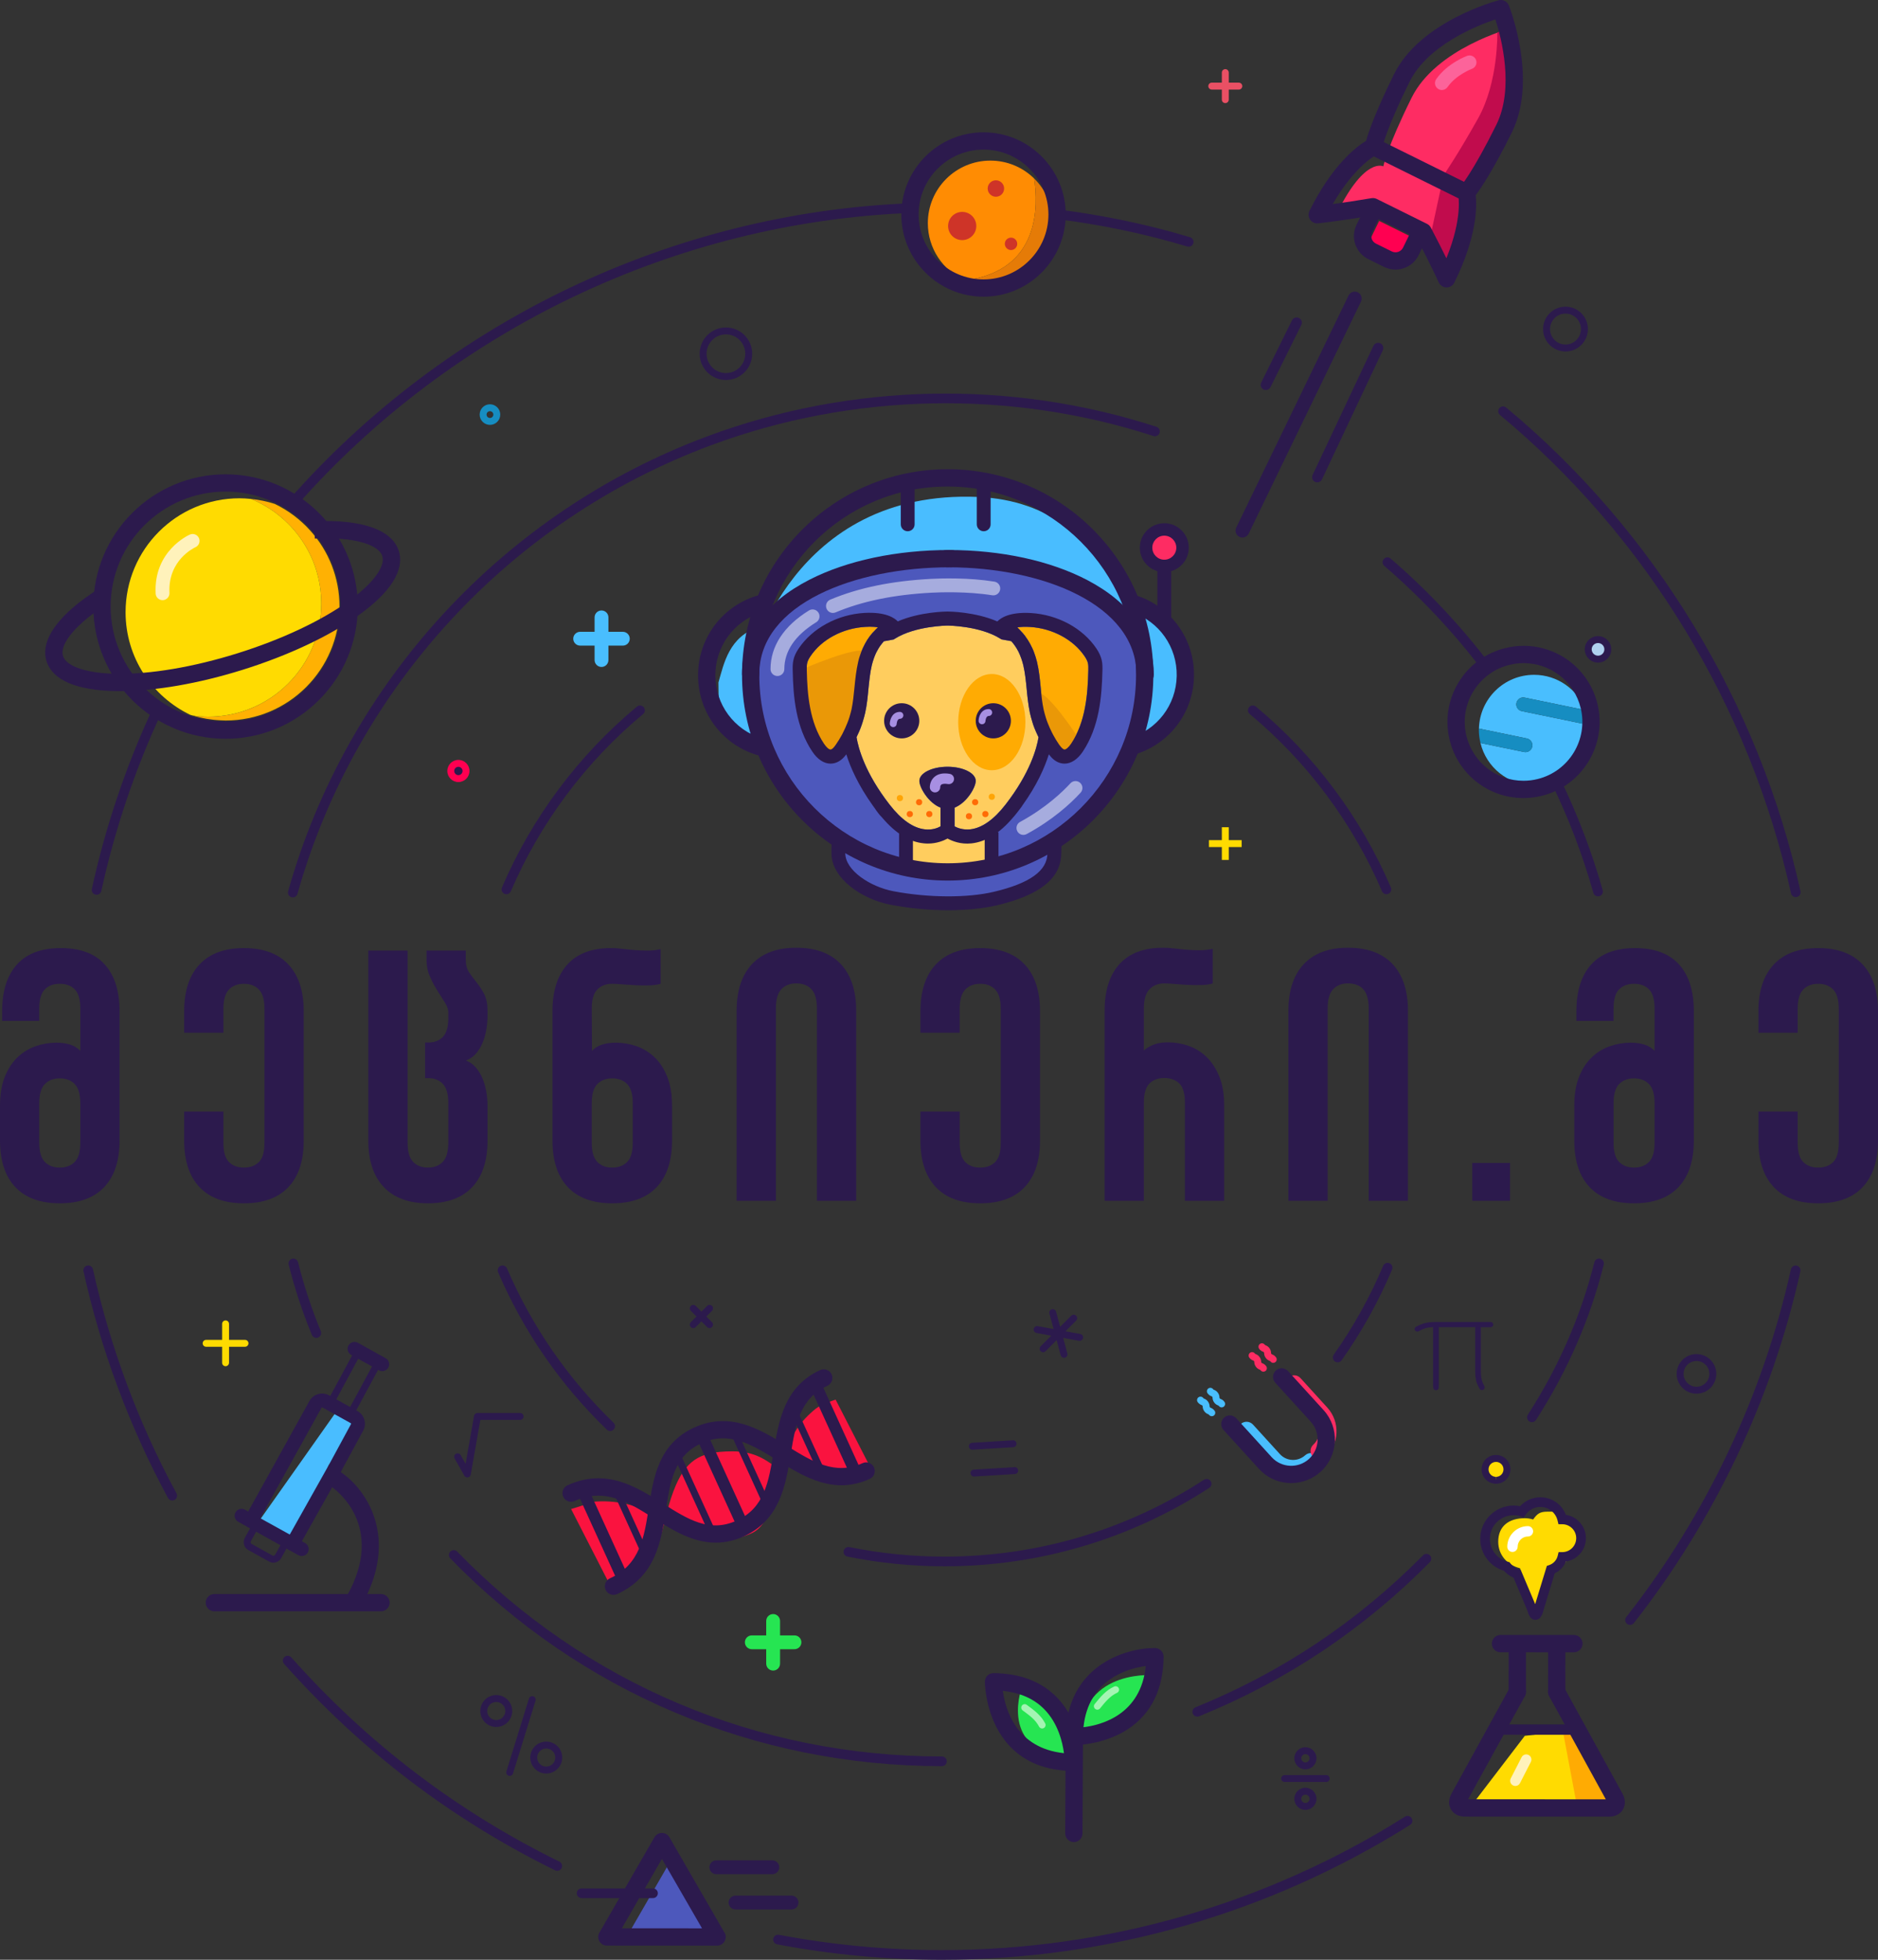 <?xml version="1.0" encoding="utf-8"?>
<!-- Generator: Adobe Illustrator 16.0.0, SVG Export Plug-In . SVG Version: 6.00 Build 0)  -->
<!DOCTYPE svg PUBLIC "-//W3C//DTD SVG 1.1//EN" "http://www.w3.org/Graphics/SVG/1.1/DTD/svg11.dtd">
<svg version="1.1" id="Layer_1" xmlns="http://www.w3.org/2000/svg" xmlns:xlink="http://www.w3.org/1999/xlink" x="0px" y="0px"
	 width="180px" height="187.824px" viewBox="0 3.705 180 187.824" enable-background="new 0 3.705 180 187.824"
	 xml:space="preserve">
<rect x="0" y="3.705" width="180" height="187.824" fill="#333333" stroke="none"/>
<g>
	<g>
		<path fill="#FFDB01" d="M154.858,176.01l-3.597-6.54l-5.116,0.602l-5.226,6.834c-0.296,0.535,0.827,0.292,1.419,0.292
			l11.981-0.212C154.91,176.986,155.15,176.546,154.858,176.01z"/>
	</g>
</g>
<g>
	<g>
		<path fill="#FF8C03" d="M99.122,20.814c-1.083-1.061-2.563-1.716-4.198-1.716c-3.31,0-5.994,2.685-5.994,5.996
			c0,2.443,1.463,4.542,3.559,5.477C99.7,29.667,99.521,23.417,99.122,20.814z"/>
	</g>
	<g>
		<path fill="#FF8C03" d="M99.21,29.285l-1.685,1.206C98.157,30.186,98.725,29.78,99.21,29.285z"/>
	</g>
	<g>
		<path fill="#FF8C03" d="M94.924,31.092c0.916,0,1.783-0.212,2.56-0.58l-4.845,0.126C93.344,30.929,94.116,31.092,94.924,31.092z"
			/>
	</g>
	<g>
		<path fill="#E57B07" d="M97.498,30.511l0.027-0.021c-0.013,0.007-0.027,0.014-0.042,0.021L97.498,30.511z"/>
	</g>
	<g>
		<path fill="#E57B07" d="M91.328,30.671l1.311-0.033c-0.05-0.022-0.099-0.045-0.15-0.067C92.12,30.617,91.738,30.654,91.328,30.671
			z"/>
	</g>
	<g>
		<path fill="#E57B07" d="M99.122,20.814c0.399,2.603,0.578,8.853-6.634,9.757c0.052,0.022,0.101,0.045,0.15,0.067l4.845-0.126
			c0.015-0.007,0.029-0.014,0.042-0.021l1.685-1.206c1.058-1.082,1.711-2.559,1.711-4.191
			C100.921,23.417,100.23,21.903,99.122,20.814z"/>
	</g>
</g>
<g>
	<path fill="#4D58BC" d="M109.415,69.112c0,8.27-7.769,18.075-18.26,18.075c-10.493,0-19-9.805-19-18.075s8.506-11.872,19-11.872
		C101.646,57.24,109.415,60.842,109.415,69.112z"/>
</g>
<g>
	<polygon fill="#49BDFF" points="32.075,139.222 34.318,140.09 28.118,151.729 24.409,150.077 	"/>
</g>
<g>
	<path fill="#4D58BC" d="M100.99,84.099c0.15,0.38,0.062,0.953,0.062,1.376l0,0c0,2.107-1.97,3.477-5.641,4.345
		c-2.799,0.664-6.684,0.567-9.907-0.05c-2.419-0.462-5.149-2.188-5.149-4.295l0,0c0-0.444-0.023-0.981,0.143-1.376
		c0,0,7.489,3.426,9.984,3.426C93.11,87.525,100.99,84.099,100.99,84.099z"/>
</g>
<g>
	<path fill="#FFCD5E" d="M96.369,80.824c-1.125,1.45-2.264,2.242-3.374,2.368c-0.696,0.071-1.218-0.136-1.503-0.286v-1.797
		c1.165-0.451,2.029-1.939,2.029-2.564c0-0.744-1.213-1.354-2.701-1.354c-1.488,0-2.701,0.601-2.701,1.354
		c0,0.632,0.865,2.114,2.027,2.564v1.797c-0.285,0.16-0.807,0.366-1.5,0.286c-1.12-0.126-2.251-0.918-3.376-2.368
		c-2.366-3.041-3-5.415-3.173-6.459c0-0.01,0.007-0.017,0.007-0.023c0.088-0.176,0.167-0.357,0.246-0.53
		c0.096-0.214,0.174-0.438,0.252-0.657c0.032-0.095,0.064-0.184,0.09-0.278c0.085-0.286,0.174-0.578,0.235-0.865
		c0.167-0.759,0.239-1.535,0.309-2.279c0.081-0.792,0.151-1.545,0.326-2.28c0.055-0.222,0.118-0.427,0.189-0.63
		c0.018-0.042,0.032-0.074,0.04-0.113c0.063-0.175,0.134-0.341,0.214-0.501c0.017-0.022,0.023-0.048,0.04-0.069
		c0.095-0.183,0.191-0.349,0.3-0.508c0.12-0.166,0.247-0.325,0.373-0.466l0.941-0.174l0.111-0.071c1.963-1.234,5.02-1.26,5.051-1.26
		s3.08,0.017,5.051,1.251l0.113,0.07l0.94,0.174c0.259,0.279,0.482,0.61,0.679,0.984c0.009,0.021,0.026,0.047,0.033,0.069
		c0.078,0.16,0.149,0.333,0.213,0.507c0.018,0.04,0.031,0.07,0.041,0.112c0.071,0.204,0.135,0.419,0.188,0.634
		c0.175,0.737,0.247,1.487,0.325,2.277c0.071,0.746,0.153,1.514,0.308,2.282c0.064,0.286,0.144,0.569,0.232,0.862
		c0.031,0.096,0.055,0.191,0.085,0.278c0.08,0.221,0.158,0.437,0.256,0.651c0.078,0.181,0.156,0.354,0.245,0.537
		c0,0.006,0.009,0.017,0.009,0.017C99.368,75.409,98.735,77.777,96.369,80.824z"/>
</g>
<g>
	<ellipse fill="#FFAB03" cx="95.061" cy="72.914" rx="3.221" ry="4.611"/>
</g>
<g>
	<polygon fill="#FFAB03" points="149.769,169.47 151.123,176.664 154.859,176.664 151.134,169.371 	"/>
</g>
<g>
	<path fill="#FFAB03" d="M81.614,71.703c-0.058,0.246-0.128,0.492-0.2,0.738c-0.032,0.103-0.063,0.203-0.104,0.307
		c-0.031,0.096-0.07,0.192-0.109,0.287c-0.119,0.291-0.246,0.584-0.397,0.876l-0.095,0.191c-0.181,0.334-0.378,0.657-0.594,0.965
		c-0.205,0.302-0.364,0.454-0.483,0.469c-0.159,0.032-0.418-0.198-0.656-0.555c-1.371-2.049-1.6-4.702-1.647-7.021
		c-0.008-0.293-0.008-0.531,0.047-0.746c0.047-0.183,0.141-0.372,0.3-0.609c1.079-1.615,3.09-2.692,5.249-2.818
		c0.16-0.008,0.3-0.018,0.444-0.018c0.309,0,0.563,0.024,0.778,0.057c-0.024,0.016-0.041,0.046-0.064,0.063l-0.144,0.141
		c-0.023,0.026-0.047,0.057-0.079,0.087c-0.165,0.167-0.323,0.334-0.468,0.522c-0.014,0.025-0.032,0.05-0.045,0.063
		c-0.16,0.215-0.301,0.437-0.429,0.674c-0.016,0.032-0.029,0.064-0.048,0.095c-0.117,0.232-0.238,0.468-0.332,0.728
		c-0.111,0.3-0.215,0.61-0.284,0.925c-0.19,0.827-0.28,1.658-0.357,2.458C81.825,70.319,81.756,71.024,81.614,71.703z"/>
</g>
<g>
	<path fill="#FFAB03" d="M102.661,74.981c-0.238,0.357-0.506,0.58-0.654,0.555c-0.114-0.015-0.271-0.167-0.478-0.444
		c-0.219-0.308-0.411-0.634-0.594-0.967l-0.095-0.188c-0.151-0.302-0.286-0.595-0.403-0.896c-0.031-0.088-0.069-0.172-0.104-0.269
		c-0.039-0.102-0.069-0.212-0.104-0.316c-0.068-0.247-0.142-0.483-0.196-0.728c-0.152-0.689-0.216-1.387-0.285-2.123
		c-0.078-0.806-0.159-1.639-0.355-2.461c-0.08-0.322-0.176-0.634-0.286-0.927c-0.093-0.261-0.215-0.5-0.333-0.728
		c-0.014-0.032-0.03-0.063-0.049-0.095c-0.135-0.245-0.275-0.467-0.434-0.681c-0.015-0.023-0.031-0.04-0.04-0.063
		c-0.145-0.188-0.302-0.364-0.467-0.531c-0.021-0.023-0.046-0.055-0.071-0.08l-0.143-0.14c-0.021-0.026-0.039-0.048-0.062-0.065
		c0.3-0.047,0.697-0.071,1.201-0.041c2.162,0.128,4.172,1.214,5.25,2.818c0.16,0.239,0.253,0.429,0.302,0.611
		c0.056,0.206,0.056,0.452,0.048,0.744C104.261,70.288,104.031,72.932,102.661,74.981z"/>
</g>
<g>
	<path fill="#EA9807" d="M103.386,74.474c0,0-3.185-4.926-4.081-4.346c-0.896,0.581,2.029,6.006,2.691,6.006
		C102.66,76.135,103.386,74.474,103.386,74.474z"/>
</g>
<g>
	<path fill="#EA9807" d="M76.938,67.831c0,0,5.15-2.259,6.047-1.68c0.897,0.58-2.777,10.212-3.438,10.164
		C77.021,76.135,76.938,67.831,76.938,67.831z"/>
</g>
<g>
	<polygon fill="#4D58BC" points="59.84,189.726 64.495,181.663 69.152,189.727 	"/>
</g>
<g>
	<g>
		<path fill="#FFDB01" d="M151.685,151.188c0.001-0.995-0.94-1.698-1.936-1.699c-0.231-0.95-0.407-0.906-1.429-0.906
			c-0.729,0-0.98,0.197-1.373,0.75c-0.254-0.078-0.523-0.121-0.803-0.121c-1.506,0-2.544,0.745-2.544,2.251
			c0,1.279,0.882,2.243,2.071,2.535c0.263,0.33-0.044,1.242,0.358,1.39l0.909,2.7c0.175,0.747,0.464,0.746,0.642,0l1.078-3.625
			c0.55-0.189,1.665-1.117,1.806-1.686C151.455,152.77,151.685,152.178,151.685,151.188z"/>
	</g>
</g>
<g>
	<g>
		<path fill="#49BEFE" d="M151.763,73.066c-0.045,0-0.088-0.004-0.135-0.014l-5.767-1.191c-0.358-0.075-0.59-0.425-0.515-0.784
			c0.074-0.358,0.423-0.59,0.782-0.515l5.768,1.191c0.028,0.005,0.054,0.025,0.081,0.034c-0.762-1.991-2.683-3.407-4.941-3.407
			c-2.874,0-5.209,2.294-5.284,5.15l4.592,0.95c0.359,0.074,0.59,0.424,0.517,0.783c-0.065,0.312-0.342,0.528-0.649,0.528
			c-0.045,0-0.09-0.004-0.135-0.013l-4.179-0.864c0.56,2.323,2.646,4.05,5.139,4.05c2.924,0,5.293-2.369,5.293-5.292
			c0-0.288-0.029-0.567-0.074-0.842C152.133,72.973,151.958,73.066,151.763,73.066z"/>
	</g>
	<g>
		<path fill="#168DC1" d="M146.212,75.792c0.308,0,0.584-0.215,0.649-0.528c0.073-0.359-0.157-0.709-0.517-0.783l-4.592-0.95
			c-0.002,0.048-0.008,0.095-0.008,0.142c0,0.429,0.058,0.843,0.153,1.242l4.179,0.864
			C146.122,75.788,146.167,75.792,146.212,75.792z"/>
	</g>
	<g>
		<path fill="#168DC1" d="M151.897,71.754l-5.768-1.191c-0.359-0.075-0.708,0.157-0.782,0.515c-0.075,0.359,0.156,0.709,0.515,0.784
			l5.767,1.191c0.047,0.01,0.09,0.014,0.135,0.014c0.194,0,0.369-0.092,0.492-0.235c-0.057-0.361-0.149-0.709-0.277-1.043
			C151.951,71.779,151.926,71.759,151.897,71.754z"/>
	</g>
</g>
<g>
	<g>
		<path fill="#FE2C63" d="M141.058,22.411c0,0,0.181-0.494,2.556-5.289c2.356-4.762,1.176-10.697,1.176-10.697
			s-7.135,1.885-9.492,6.646c-2.376,4.795-2.712,6.579-2.712,6.579s-1.749-0.944-4.392,4.389c0,0,1.42,0.399,4.579-0.137
			l3.483,1.526c1.487,2.838,2.183,4.419,2.183,4.419C141.08,24.513,141.058,22.411,141.058,22.411z"/>
	</g>
	<g>
		<path fill="#FF0051" d="M135.806,26.671l-0.722,1.483c-0.325,0.661-1.125,0.929-1.784,0.604l-1.231-0.61
			c-0.659-0.325-0.929-1.125-0.604-1.783l0.723-1.485"/>
	</g>
	<g>
		<line fill="#FF0051" x1="132.586" y1="19.65" x2="141.51" y2="24.069"/>
	</g>
</g>
<g>
	<path fill="#C10C4D" d="M143.514,6.839c0,0,0.11,4.719-1.836,8.199c-1.947,3.479-3.314,5.467-3.314,5.467l-1.315,6.089l2.005,2.976
		l1.385-6.032l2.989-6.058l1.706-7.579l-0.928-3.476L143.514,6.839z"/>
</g>
<g>
	<path fill="#26E552" d="M97.871,165.646c0,0-2.248,6.475,5.459,6.544C103.33,172.19,101.101,165.77,97.871,165.646z"/>
</g>
<g>
	<path fill="#26E552" d="M110.927,164.271c0,0-7.148-0.82-7.447,5.857C103.48,170.128,109.022,169.18,110.927,164.271z"/>
</g>
<g>
	<g>
		<path fill="#FFB103" d="M29.767,54.59c-0.957-1.073-2.122-1.959-3.433-2.589c-0.73-0.237-1.494-0.396-2.28-0.476
			c3.952,1.617,6.739,5.497,6.739,10.032c0,5.986-4.852,10.839-10.839,10.839c-0.507,0-1.003-0.046-1.491-0.114
			c0.86,0.26,1.763,0.417,2.698,0.457c0.152,0.008,0.303,0.019,0.459,0.019c6.029,0,10.918-4.889,10.918-10.918
			C32.539,59.051,31.488,56.515,29.767,54.59z"/>
	</g>
	<g>
		<path fill="#FFDB01" d="M30.793,61.556c0-4.535-2.787-8.415-6.739-10.032c-0.361-0.038-0.728-0.062-1.1-0.062
			c-6.03,0-10.918,4.888-10.918,10.918c0,4.339,2.537,8.076,6.203,9.836c0.074,0.023,0.15,0.042,0.223,0.064
			c0.488,0.068,0.984,0.114,1.491,0.114C25.942,72.395,30.793,67.542,30.793,61.556z"/>
	</g>
</g>
<g>
	<path fill="#2C1A4D" d="M5.833,94.571c1.864,0,3.267,0.526,4.211,1.575c0.943,1.048,1.415,2.542,1.415,4.479v12.385
		c0,1.938-0.489,3.427-1.467,4.464c-0.979,1.038-2.398,1.557-4.264,1.557c-1.864,0-3.285-0.519-4.262-1.557
		C0.488,116.437,0,114.948,0,113.01v-3.318c0-1.095,0.153-2.024,0.461-2.788c0.309-0.765,0.714-1.386,1.215-1.864
		c0.502-0.479,1.078-0.832,1.729-1.062c0.649-0.227,1.317-0.341,2.001-0.341c1.048,0,1.812,0.263,2.292,0.786v-4.058
		c0-0.87-0.18-1.484-0.536-1.84c-0.356-0.356-0.834-0.533-1.433-0.533c-0.599,0-1.075,0.177-1.432,0.534
		c-0.356,0.358-0.535,0.974-0.535,1.85v1.174H0.205v-0.925c0-1.938,0.472-3.432,1.416-4.479C2.564,95.096,3.968,94.571,5.833,94.571
		z M7.698,109.442c0-0.862-0.18-1.477-0.536-1.838c-0.356-0.366-0.834-0.547-1.433-0.547c-0.599,0-1.075,0.181-1.432,0.547
		c-0.356,0.361-0.535,0.976-0.535,1.838v3.782c0,0.863,0.178,1.477,0.535,1.841c0.357,0.362,0.833,0.543,1.432,0.543
		c0.598,0,1.077-0.181,1.433-0.543c0.356-0.364,0.536-0.978,0.536-1.841V109.442z"/>
	<path fill="#2C1A4D" d="M23.381,94.571c1.866,0,3.285,0.526,4.264,1.575c0.977,1.048,1.467,2.542,1.467,4.479v12.385
		c0,1.938-0.49,3.427-1.467,4.464c-0.979,1.038-2.398,1.557-4.264,1.557c-1.864,0-3.285-0.519-4.263-1.557
		c-0.979-1.037-1.467-2.526-1.467-4.464v-2.772h3.763v3.012c0,0.867,0.179,1.477,0.534,1.829c0.356,0.354,0.834,0.529,1.433,0.529
		s1.075-0.176,1.432-0.529c0.356-0.353,0.536-0.962,0.536-1.829v-12.863c0-0.866-0.179-1.48-0.536-1.848
		c-0.357-0.363-0.834-0.546-1.432-0.546s-1.076,0.183-1.433,0.546c-0.355,0.367-0.534,0.981-0.534,1.848v2.294h-3.763v-2.055
		c0-1.938,0.488-3.432,1.467-4.479C20.095,95.096,21.516,94.571,23.381,94.571z"/>
	<path fill="#2C1A4D" d="M46.609,102.406c-0.08,0.456-0.204,0.885-0.373,1.282c-0.168,0.398-0.384,0.74-0.645,1.026
		c-0.259,0.286-0.569,0.495-0.932,0.633c0.363,0.136,0.673,0.354,0.932,0.649c0.26,0.297,0.476,0.645,0.645,1.044
		c0.169,0.399,0.293,0.827,0.373,1.283s0.119,0.912,0.119,1.368v3.318c0,1.938-0.488,3.427-1.463,4.464
		c-0.974,1.038-2.39,1.557-4.25,1.557c-1.835,0-3.248-0.519-4.232-1.557c-0.987-1.037-1.48-2.526-1.48-4.464v-18.2h3.763v18.408
		c0,0.866,0.177,1.48,0.531,1.845s0.827,0.545,1.419,0.545c0.593,0,1.066-0.181,1.42-0.545c0.354-0.364,0.531-0.979,0.531-1.845
		v-3.79c0-0.865-0.174-1.48-0.523-1.846c-0.349-0.362-0.814-0.545-1.398-0.545h-0.303v-3.415h0.303c0.583,0,1.049-0.177,1.398-0.53
		c0.349-0.352,0.523-0.962,0.523-1.826v-0.546c0-0.275-0.108-0.581-0.32-0.923c-0.213-0.342-0.454-0.723-0.723-1.145
		c-0.269-0.421-0.511-0.876-0.724-1.365c-0.214-0.49-0.32-1.032-0.32-1.624V94.81h3.762v0.856c0,0.502,0.106,0.912,0.321,1.231
		c0.212,0.318,0.454,0.644,0.724,0.974c0.269,0.332,0.51,0.703,0.722,1.113c0.213,0.409,0.321,0.958,0.321,1.641v0.412
		C46.728,101.493,46.688,101.949,46.609,102.406z"/>
	<path fill="#2C1A4D" d="M59.024,103.637c0.682,0,1.348,0.114,1.996,0.341c0.648,0.229,1.221,0.582,1.723,1.062
		c0.5,0.479,0.902,1.1,1.209,1.864c0.307,0.764,0.461,1.693,0.461,2.788v3.318c0,1.938-0.488,3.427-1.467,4.464
		c-0.978,1.038-2.398,1.557-4.263,1.557s-3.286-0.519-4.264-1.557c-0.978-1.037-1.466-2.526-1.466-4.464v-12.385
		c0-1.938,0.475-3.432,1.424-4.479c0.95-1.049,2.345-1.575,4.186-1.575c0.343,0,0.702,0.024,1.078,0.07
		c0.375,0.044,0.769,0.086,1.18,0.119c0.41,0.033,0.826,0.051,1.248,0.051c0.422,0,0.838-0.044,1.249-0.137v3.319
		c-0.297,0.09-0.663,0.141-1.094,0.154c-0.434,0.01-0.878,0.005-1.335-0.018c-0.456-0.023-0.883-0.052-1.282-0.085
		c-0.4-0.037-0.714-0.052-0.941-0.052c-0.57,0-1.039,0.177-1.402,0.533c-0.365,0.355-0.547,0.97-0.547,1.84l0.023,4.058
		C57.217,103.9,57.978,103.637,59.024,103.637z M60.65,109.442c0-0.862-0.179-1.477-0.535-1.838
		c-0.357-0.366-0.834-0.547-1.432-0.547c-0.6,0-1.076,0.181-1.433,0.547c-0.356,0.361-0.534,0.976-0.534,1.838v3.782
		c0,0.863,0.178,1.477,0.534,1.841c0.356,0.362,0.833,0.543,1.433,0.543c0.598,0,1.075-0.181,1.432-0.543
		c0.356-0.364,0.535-0.978,0.535-1.841V109.442z"/>
	<path fill="#2C1A4D" d="M70.603,118.791v-18.2c0-1.938,0.491-3.431,1.472-4.481c0.98-1.048,2.395-1.573,4.242-1.573
		c1.869,0,3.295,0.525,4.275,1.573c0.98,1.051,1.471,2.544,1.471,4.481v18.2h-3.763v-18.438c0-0.866-0.177-1.484-0.531-1.848
		c-0.353-0.366-0.838-0.55-1.453-0.55c-0.593,0-1.067,0.184-1.42,0.55c-0.353,0.363-0.53,0.981-0.53,1.848v18.438H70.603z"/>
	<path fill="#2C1A4D" d="M93.95,94.571c1.866,0,3.286,0.526,4.265,1.575c0.977,1.048,1.467,2.542,1.467,4.479v12.385
		c0,1.938-0.49,3.427-1.467,4.464c-0.979,1.038-2.398,1.557-4.265,1.557c-1.864,0-3.284-0.519-4.262-1.557
		c-0.978-1.037-1.468-2.526-1.468-4.464v-2.772h3.764v3.012c0,0.867,0.177,1.477,0.534,1.829c0.357,0.354,0.833,0.529,1.432,0.529
		c0.601,0,1.077-0.176,1.433-0.529c0.358-0.353,0.535-0.962,0.535-1.829v-12.863c0-0.866-0.177-1.48-0.535-1.848
		c-0.355-0.363-0.832-0.546-1.433-0.546c-0.599,0-1.074,0.183-1.432,0.546c-0.357,0.367-0.534,0.981-0.534,1.848v2.294H88.22v-2.055
		c0-1.938,0.49-3.432,1.468-4.479C90.666,95.096,92.086,94.571,93.95,94.571z"/>
	<path fill="#2C1A4D" d="M105.872,118.791v-18.2c0-1.938,0.474-3.431,1.42-4.481c0.945-1.048,2.343-1.573,4.19-1.573
		c0.343,0,0.701,0.023,1.077,0.069c0.377,0.046,0.771,0.085,1.18,0.121c0.41,0.033,0.827,0.051,1.25,0.051
		c0.421,0,0.837-0.046,1.247-0.137v3.316c-0.295,0.094-0.66,0.145-1.094,0.154c-0.434,0.014-0.872,0.008-1.317-0.015
		c-0.443-0.023-0.872-0.052-1.282-0.089c-0.411-0.032-0.729-0.051-0.958-0.051c-0.57,0-1.038,0.185-1.402,0.552
		c-0.365,0.366-0.548,0.984-0.548,1.854v4.021c0.251-0.227,0.564-0.414,0.941-0.56c0.376-0.146,0.826-0.221,1.351-0.221
		c0.685,0,1.351,0.114,2.002,0.341c0.649,0.229,1.225,0.587,1.727,1.076c0.5,0.49,0.907,1.115,1.215,1.876
		c0.307,0.764,0.462,1.68,0.462,2.749v9.147h-3.762v-9.408c0-0.866-0.179-1.477-0.531-1.83c-0.353-0.353-0.839-0.531-1.454-0.531
		c-0.594,0-1.066,0.179-1.419,0.531c-0.354,0.354-0.531,0.964-0.531,1.83v9.408H105.872z"/>
	<path fill="#2C1A4D" d="M123.488,118.791v-18.2c0-1.938,0.491-3.431,1.473-4.481c0.98-1.048,2.395-1.573,4.241-1.573
		c1.87,0,3.295,0.525,4.277,1.573c0.979,1.051,1.47,2.544,1.47,4.481v18.2h-3.763v-18.438c0-0.866-0.178-1.484-0.53-1.848
		c-0.354-0.366-0.839-0.55-1.454-0.55c-0.594,0-1.066,0.184-1.418,0.55c-0.355,0.363-0.532,0.981-0.532,1.848v18.438H123.488z"/>
	<path fill="#2C1A4D" d="M141.107,115.164h3.624v3.627h-3.624V115.164z"/>
	<path fill="#2C1A4D" d="M156.721,94.571c1.865,0,3.269,0.526,4.214,1.575c0.941,1.048,1.414,2.542,1.414,4.479v12.385
		c0,1.938-0.489,3.427-1.468,4.464c-0.978,1.038-2.398,1.557-4.263,1.557c-1.863,0-3.284-0.519-4.264-1.557
		c-0.977-1.037-1.466-2.526-1.466-4.464v-3.318c0-1.095,0.154-2.024,0.461-2.788c0.308-0.765,0.714-1.386,1.216-1.864
		c0.502-0.479,1.076-0.832,1.726-1.062c0.651-0.227,1.318-0.341,2.002-0.341c1.05,0,1.814,0.263,2.293,0.786v-4.058
		c0-0.87-0.18-1.484-0.535-1.84c-0.357-0.356-0.834-0.533-1.433-0.533c-0.598,0-1.076,0.177-1.433,0.534
		c-0.355,0.358-0.533,0.974-0.533,1.85v1.174h-3.559v-0.925c0-1.938,0.471-3.432,1.416-4.479
		C153.453,95.096,154.858,94.571,156.721,94.571z M158.587,109.442c0-0.862-0.18-1.477-0.535-1.838
		c-0.357-0.366-0.834-0.547-1.433-0.547c-0.598,0-1.076,0.181-1.433,0.547c-0.355,0.361-0.533,0.976-0.533,1.838v3.782
		c0,0.863,0.178,1.477,0.533,1.841c0.356,0.362,0.835,0.543,1.433,0.543c0.599,0,1.075-0.181,1.433-0.543
		c0.355-0.364,0.535-0.978,0.535-1.841V109.442z"/>
	<path fill="#2C1A4D" d="M174.27,94.571c1.864,0,3.285,0.526,4.262,1.575c0.979,1.048,1.468,2.542,1.468,4.479v12.385
		c0,1.938-0.489,3.427-1.468,4.464c-0.977,1.038-2.397,1.557-4.262,1.557s-3.286-0.519-4.264-1.557
		c-0.978-1.037-1.467-2.526-1.467-4.464v-2.772h3.763v3.012c0,0.867,0.178,1.477,0.535,1.829c0.356,0.354,0.833,0.529,1.433,0.529
		c0.598,0,1.074-0.176,1.433-0.529c0.355-0.353,0.534-0.962,0.534-1.829v-12.863c0-0.866-0.179-1.48-0.534-1.848
		c-0.358-0.363-0.835-0.546-1.433-0.546c-0.6,0-1.076,0.183-1.433,0.546c-0.357,0.367-0.535,0.981-0.535,1.848v2.294h-3.763v-2.055
		c0-1.938,0.489-3.432,1.467-4.479C170.984,95.096,172.406,94.571,174.27,94.571z"/>
</g>
<g>
	<path fill="#2C1A4D" d="M153.165,89.614c-0.201,0-0.388-0.133-0.445-0.338c-1.017-3.596-2.363-7.131-4-10.506
		c-0.11-0.23-0.014-0.508,0.216-0.62c0.234-0.112,0.509-0.014,0.62,0.216c1.659,3.424,3.023,7.009,4.058,10.657
		c0.069,0.247-0.075,0.503-0.321,0.573C153.249,89.608,153.208,89.614,153.165,89.614z"/>
</g>
<g>
	<path fill="#2C1A4D" d="M142.376,68.027c-0.141,0-0.277-0.063-0.37-0.184c-2.743-3.606-5.883-6.938-9.328-9.904
		c-0.195-0.167-0.217-0.46-0.048-0.654c0.165-0.196,0.458-0.216,0.653-0.049c3.495,3.008,6.678,6.388,9.461,10.046
		c0.154,0.203,0.116,0.495-0.087,0.65C142.571,67.996,142.473,68.027,142.376,68.027z"/>
</g>
<g>
	<path fill="#2C1A4D" d="M28.063,89.715c-0.042,0-0.083-0.005-0.125-0.018c-0.248-0.069-0.391-0.326-0.322-0.573
		c5.636-20.044,20.667-36.349,40.208-43.613c13.76-5.116,29.038-5.436,43.017-0.902c0.243,0.08,0.377,0.341,0.297,0.585
		c-0.078,0.244-0.341,0.377-0.584,0.298c-13.782-4.471-28.842-4.155-42.407,0.888C48.883,53.542,34.066,69.615,28.51,89.377
		C28.451,89.581,28.265,89.715,28.063,89.715z"/>
</g>
<g>
	<path fill="#2C1A4D" d="M113.929,27.351c-0.046,0-0.09-0.006-0.134-0.019c-4.001-1.207-8.219-2.093-12.533-2.634
		c-0.255-0.031-0.435-0.264-0.402-0.518c0.032-0.253,0.27-0.437,0.517-0.402c4.366,0.547,8.635,1.443,12.686,2.665
		c0.246,0.075,0.386,0.334,0.311,0.578C114.312,27.222,114.128,27.351,113.929,27.351z"/>
</g>
<g>
	<path fill="#2C1A4D" d="M28.058,52.36c-0.109,0-0.22-0.039-0.307-0.115c-0.193-0.17-0.211-0.463-0.042-0.655
		c15.073-17.142,36.767-27.495,59.519-28.404c0.24-0.008,0.472,0.189,0.481,0.446c0.01,0.256-0.188,0.471-0.444,0.482
		c-22.5,0.898-43.952,11.136-58.86,28.089C28.314,52.307,28.186,52.36,28.058,52.36z"/>
</g>
<g>
	<path fill="#2C1A4D" d="M9.259,89.459c-0.032,0-0.066-0.003-0.1-0.01c-0.25-0.055-0.409-0.302-0.354-0.553
		c1.307-5.975,3.281-11.819,5.868-17.369c0.109-0.232,0.385-0.333,0.616-0.225c0.233,0.108,0.333,0.384,0.226,0.617
		c-2.559,5.488-4.512,11.267-5.804,17.176C9.665,89.312,9.471,89.459,9.259,89.459z"/>
</g>
<g>
	<path fill="#2C1A4D" d="M172.117,89.686c-0.214,0-0.405-0.147-0.454-0.364c-3.952-17.902-13.86-34.185-27.897-45.846
		c-0.196-0.165-0.222-0.457-0.06-0.654c0.164-0.197,0.457-0.223,0.653-0.061c14.195,11.794,24.213,28.258,28.211,46.36
		c0.055,0.25-0.103,0.498-0.353,0.553C172.183,89.683,172.15,89.686,172.117,89.686z"/>
</g>
<g>
	<path fill="#2C1A4D" d="M132.888,89.409c-0.182,0-0.354-0.106-0.428-0.282c-2.802-6.549-7.186-12.423-12.679-16.987
		c-0.198-0.164-0.226-0.456-0.06-0.653c0.163-0.197,0.457-0.223,0.652-0.061c5.607,4.658,10.08,10.652,12.939,17.336
		c0.1,0.235-0.01,0.508-0.245,0.609C133.01,89.397,132.948,89.409,132.888,89.409z"/>
</g>
<g>
	<path fill="#2C1A4D" d="M48.538,89.409c-0.061,0-0.123-0.012-0.183-0.038c-0.235-0.101-0.345-0.374-0.244-0.609
		c2.858-6.684,7.333-12.678,12.939-17.336c0.196-0.162,0.489-0.136,0.651,0.061c0.165,0.197,0.137,0.49-0.06,0.653
		c-5.493,4.564-9.876,10.438-12.678,16.987C48.889,89.303,48.718,89.409,48.538,89.409z"/>
</g>
<g>
	<path fill="#2C1A4D" d="M146.022,80.192c-3.366,0-6.278-2.288-7.077-5.563c-0.464-1.893-0.162-3.851,0.85-5.517
		c1.01-1.665,2.61-2.837,4.502-3.298c0.569-0.14,1.153-0.21,1.735-0.21c3.368,0,6.279,2.288,7.079,5.563
		c0.955,3.906-1.448,7.859-5.354,8.815C147.188,80.121,146.605,80.192,146.022,80.192z M146.032,67.26
		c-0.449,0-0.901,0.056-1.342,0.164c-1.463,0.357-2.697,1.263-3.479,2.548c-0.782,1.287-1.016,2.801-0.659,4.263
		c0.619,2.531,2.867,4.3,5.47,4.3c0.451,0,0.902-0.055,1.345-0.163c3.017-0.738,4.872-3.793,4.137-6.811
		C150.883,69.03,148.635,67.26,146.032,67.26z"/>
</g>
<g>
	<path fill="#2C1A4D" d="M94.266,32.14c-4.343,0-7.876-3.534-7.876-7.877c0-4.344,3.533-7.877,7.876-7.877
		c4.344,0,7.879,3.534,7.879,7.877C102.145,28.606,98.61,32.14,94.266,32.14z M94.266,18.043c-3.429,0-6.22,2.79-6.22,6.22
		c0,3.43,2.791,6.22,6.22,6.22c3.431,0,6.222-2.791,6.222-6.22C100.488,20.833,97.697,18.043,94.266,18.043z"/>
</g>
<g>
	<path fill="#2C1A4D" d="M69.578,40.124c-1.389,0-2.519-1.128-2.519-2.517c0-1.387,1.13-2.517,2.519-2.517
		c1.387,0,2.518,1.129,2.518,2.517C72.096,38.996,70.965,40.124,69.578,40.124z M69.578,35.753c-1.024,0-1.856,0.832-1.856,1.854
		c0,1.023,0.832,1.855,1.856,1.855c1.022,0,1.854-0.832,1.854-1.855C71.432,36.585,70.6,35.753,69.578,35.753z"/>
</g>
<g>
	<path fill="#2C1A4D" d="M150.048,37.391c-1.185,0-2.147-0.963-2.147-2.146c0-1.184,0.963-2.147,2.147-2.147
		c1.184,0,2.147,0.963,2.147,2.147C152.195,36.427,151.231,37.391,150.048,37.391z M150.048,33.76c-0.819,0-1.484,0.666-1.484,1.484
		c0,0.818,0.665,1.483,1.484,1.483c0.817,0,1.483-0.666,1.483-1.483C151.531,34.426,150.865,33.76,150.048,33.76z"/>
</g>
<g>
	<path fill="#2C1A4D" d="M162.603,137.277c-1.048,0-1.901-0.853-1.901-1.899c0-1.046,0.854-1.897,1.901-1.897
		c1.047,0,1.899,0.852,1.899,1.897C164.503,136.424,163.65,137.277,162.603,137.277z M162.603,134.143
		c-0.683,0-1.237,0.554-1.237,1.234s0.555,1.236,1.237,1.236c0.682,0,1.235-0.556,1.235-1.236S163.285,134.143,162.603,134.143z"/>
</g>
<g>
	<path fill="#168DC1" d="M46.96,44.426c-0.543,0-0.987-0.443-0.987-0.987c0-0.544,0.444-0.988,0.987-0.988
		c0.544,0,0.987,0.443,0.987,0.988C47.947,43.983,47.504,44.426,46.96,44.426z M46.96,43.114c-0.179,0-0.325,0.145-0.325,0.325
		c0,0.179,0.146,0.325,0.325,0.325s0.326-0.146,0.326-0.325C47.285,43.259,47.139,43.114,46.96,43.114z"/>
</g>
<g>
	<ellipse fill="#AFD1EF" cx="153.164" cy="65.94" rx="0.938" ry="0.938"/>
	<path fill="#2C1A4D" d="M153.163,67.21c-0.604,0-1.128-0.432-1.245-1.026c-0.065-0.333,0.003-0.671,0.193-0.953
		c0.189-0.281,0.478-0.472,0.809-0.537c0.696-0.138,1.358,0.328,1.49,1.001c0.065,0.333-0.002,0.672-0.191,0.953
		c-0.189,0.281-0.478,0.472-0.812,0.538C153.325,67.202,153.243,67.21,153.163,67.21z M153.165,65.333
		c-0.038,0-0.078,0.003-0.118,0.012c-0.158,0.031-0.295,0.122-0.387,0.256c-0.089,0.134-0.123,0.296-0.09,0.455
		c0.063,0.321,0.377,0.544,0.711,0.479c0.159-0.031,0.298-0.122,0.388-0.257c0.09-0.134,0.123-0.295,0.092-0.455
		C153.704,65.539,153.455,65.333,153.165,65.333z"/>
</g>
<g>
	<g>
		<circle fill="#2C1A4D" cx="43.934" cy="77.597" r="0.731"/>
	</g>
	<g>
		<path fill="#FF0051" d="M43.934,78.658c-0.583,0-1.06-0.476-1.06-1.062c0-0.585,0.477-1.062,1.06-1.062
			c0.586,0,1.063,0.477,1.063,1.062C44.997,78.182,44.52,78.658,43.934,78.658z M43.934,77.197c-0.22,0-0.398,0.18-0.398,0.399
			c0,0.22,0.178,0.399,0.398,0.399c0.221,0,0.399-0.179,0.399-0.399C44.333,77.377,44.155,77.197,43.934,77.197z"/>
	</g>
</g>
<g>
	<g>
		<path fill="#E95064" d="M117.441,13.587c-0.183,0-0.332-0.147-0.332-0.331v-2.594c0-0.183,0.149-0.332,0.332-0.332
			s0.331,0.148,0.331,0.332v2.594C117.772,13.439,117.624,13.587,117.441,13.587z"/>
	</g>
	<g>
		<path fill="#E95064" d="M118.738,12.29h-2.595c-0.184,0-0.33-0.149-0.33-0.332s0.146-0.331,0.33-0.331h2.595
			c0.184,0,0.331,0.148,0.331,0.331S118.922,12.29,118.738,12.29z"/>
	</g>
</g>
<g>
	<g>
		<path fill="#49BEFE" d="M57.653,67.627c-0.366,0-0.664-0.297-0.664-0.663v-4.089c0-0.366,0.297-0.663,0.664-0.663
			c0.365,0,0.662,0.296,0.662,0.663v4.089C58.315,67.33,58.018,67.627,57.653,67.627z"/>
	</g>
	<g>
		<path fill="#49BEFE" d="M59.696,65.583h-4.089c-0.367,0-0.663-0.298-0.663-0.663c0-0.366,0.296-0.663,0.663-0.663h4.089
			c0.367,0,0.663,0.297,0.663,0.663C60.359,65.285,60.063,65.583,59.696,65.583z"/>
	</g>
</g>
<g>
	<g>
		<path fill="#26E552" d="M74.103,163.813c-0.367,0-0.664-0.297-0.664-0.662v-4.089c0-0.367,0.297-0.664,0.664-0.664
			c0.366,0,0.663,0.297,0.663,0.664v4.089C74.766,163.516,74.469,163.813,74.103,163.813z"/>
	</g>
	<g>
		<path fill="#26E552" d="M76.148,161.767h-4.09c-0.366,0-0.662-0.295-0.662-0.662c0-0.366,0.296-0.663,0.662-0.663h4.09
			c0.366,0,0.662,0.297,0.662,0.663C76.81,161.472,76.514,161.767,76.148,161.767z"/>
	</g>
</g>
<g>
	<g>
		<path fill="#2C1A4D" d="M66.449,130.991c-0.084,0-0.169-0.032-0.234-0.098c-0.129-0.13-0.129-0.338,0-0.467l1.558-1.56
			c0.13-0.13,0.34-0.13,0.469,0c0.129,0.129,0.129,0.339,0,0.469l-1.559,1.558C66.618,130.959,66.534,130.991,66.449,130.991z"/>
	</g>
	<g>
		<path fill="#2C1A4D" d="M68.007,130.991c-0.084,0-0.169-0.032-0.234-0.098l-1.558-1.558c-0.129-0.13-0.129-0.34,0-0.469
			c0.129-0.13,0.339-0.13,0.468,0l1.559,1.56c0.129,0.129,0.129,0.337,0,0.467C68.177,130.959,68.092,130.991,68.007,130.991z"/>
	</g>
</g>
<g>
	<g>
		<rect x="115.874" y="84.224" fill="#FFDB01" width="3.134" height="0.663"/>
	</g>
	<g>
		<rect x="117.109" y="82.988" fill="#FFDB01" width="0.663" height="3.133"/>
	</g>
</g>
<g>
	<g>
		<g>
			<path fill="#2C1A4D" d="M138.65,31.254c-0.005,0-0.011,0-0.016,0c-0.32-0.006-0.607-0.197-0.74-0.489
				c-0.008-0.016-0.725-1.606-2.102-4.244l-4.329-2.145c-3.007,0.504-5.102,0.732-5.123,0.734c-0.305,0.031-0.596-0.103-0.77-0.35
				c-0.171-0.249-0.195-0.57-0.062-0.841c2.2-4.439,4.524-6.173,5.426-6.715c0.219-0.778,0.874-2.742,2.682-6.392
				c2.496-5.04,9.716-6.999,10.021-7.079c0.407-0.107,0.827,0.105,0.981,0.495c0.115,0.29,2.778,7.14,0.285,12.174
				c-1.809,3.651-2.975,5.361-3.46,6.007c0.116,1.045,0.146,3.945-2.052,8.384C139.252,31.076,138.965,31.254,138.65,31.254z
				 M131.591,22.687c0.127,0,0.254,0.029,0.368,0.086l4.812,2.384c0.155,0.078,0.284,0.203,0.366,0.357
				c0.629,1.2,1.125,2.191,1.494,2.942c1.591-3.912,1.141-6.057,1.135-6.079c-0.066-0.268,0.005-0.55,0.189-0.754
				c0.009-0.01,1.198-1.383,3.463-5.956c1.737-3.508,0.49-8.302-0.088-10.104c-1.812,0.612-6.496,2.483-8.229,5.984
				c-2.266,4.574-2.637,6.353-2.639,6.37c-0.054,0.266-0.236,0.495-0.485,0.602c-0.016,0.008-2.055,0.975-4.239,4.747
				c0.927-0.125,2.211-0.312,3.714-0.567C131.499,22.69,131.545,22.687,131.591,22.687z"/>
		</g>
		<g>
			<path fill="#2C1A4D" d="M133.75,29.543c-0.366,0-0.738-0.082-1.089-0.254l-1.52-0.751c-0.59-0.293-1.03-0.798-1.242-1.423
				c-0.21-0.624-0.164-1.292,0.127-1.883l0.889-1.822c0.199-0.412,0.696-0.582,1.106-0.383c0.411,0.201,0.582,0.696,0.382,1.107
				l-0.889,1.828c-0.098,0.198-0.113,0.418-0.044,0.623c0.068,0.206,0.214,0.371,0.407,0.466l1.518,0.751
				c0.404,0.199,0.888,0.034,1.083-0.367l0.887-1.821c0.201-0.411,0.697-0.583,1.108-0.382c0.411,0.2,0.582,0.696,0.382,1.107
				l-0.888,1.825C135.535,29.038,134.659,29.543,133.75,29.543z"/>
		</g>
		<g>
			<path fill="#2C1A4D" d="M140.57,23.006c-0.124,0-0.249-0.027-0.366-0.086l-8.923-4.418c-0.411-0.203-0.578-0.7-0.376-1.11
				c0.204-0.411,0.7-0.579,1.111-0.375l8.921,4.418c0.411,0.203,0.579,0.701,0.375,1.11
				C141.169,22.837,140.874,23.006,140.57,23.006z"/>
		</g>
	</g>
	<g>
		<path fill="#2C1A4D" d="M126.257,49.936c-0.071,0-0.144-0.015-0.211-0.046c-0.248-0.118-0.355-0.414-0.238-0.662l5.831-12.38
			c0.117-0.248,0.41-0.355,0.663-0.239c0.248,0.117,0.354,0.414,0.235,0.662l-5.83,12.38
			C126.622,49.831,126.443,49.936,126.257,49.936z"/>
	</g>
	<g>
		<path fill="#2C1A4D" d="M121.329,41.086c-0.075,0-0.148-0.017-0.221-0.052c-0.247-0.122-0.347-0.419-0.225-0.666l2.95-5.962
			c0.122-0.246,0.419-0.347,0.666-0.226c0.245,0.122,0.347,0.42,0.226,0.667l-2.951,5.961
			C121.687,40.985,121.511,41.086,121.329,41.086z"/>
	</g>
	<g>
		<path fill="#2C1A4D" d="M119.085,55.223c-0.098,0-0.196-0.021-0.289-0.066c-0.329-0.159-0.467-0.555-0.307-0.885l10.765-22.244
			c0.161-0.329,0.554-0.469,0.886-0.308c0.329,0.16,0.467,0.555,0.307,0.885l-10.765,22.244
			C119.566,55.086,119.331,55.223,119.085,55.223z"/>
	</g>
</g>
<g>
	<g>
		<path fill="#2C1A4D" d="M21.62,74.511c-6.988,0-12.674-5.686-12.674-12.673c0-6.989,5.686-12.674,12.674-12.674
			c6.987,0,12.672,5.685,12.672,12.674C34.293,68.825,28.608,74.511,21.62,74.511z M21.62,50.82
			c-6.075,0-11.016,4.943-11.016,11.018s4.941,11.017,11.016,11.017c6.074,0,11.016-4.942,11.016-11.017S27.695,50.82,21.62,50.82z"
			/>
	</g>
	<g>
		<path fill="#2C1A4D" d="M11.496,69.941c-0.124,0-0.248,0-0.372-0.002c-3.793-0.062-6.098-1.054-6.666-2.868
			c-0.634-2.028,1.15-4.498,5.029-6.955l0.887,1.4c-3.001,1.9-4.702,3.887-4.335,5.06c0.316,1.007,2.275,1.661,5.112,1.707
			c3.249,0.055,7.389-0.644,11.605-1.963c4.216-1.319,8.001-3.095,10.656-5c2.307-1.656,3.545-3.309,3.229-4.316
			c-0.368-1.176-2.907-1.843-6.465-1.687l-0.07-1.655c4.592-0.194,7.481,0.815,8.118,2.848c0.567,1.815-0.763,3.944-3.846,6.156
			c-2.796,2.006-6.748,3.866-11.128,5.236C19.028,69.22,14.872,69.941,11.496,69.941z"/>
	</g>
</g>
<g>
	<path fill="#2C1A4D" d="M90.893,90.942c-1.796,0-3.703-0.174-5.514-0.521c-2.795-0.535-5.688-2.531-5.688-4.946v-0.138
		c-0.003-0.452-0.005-1.016,0.193-1.493l1.224,0.509c-0.097,0.231-0.093,0.645-0.092,0.978l0.001,0.145
		c0,1.653,2.384,3.219,4.611,3.644c3.318,0.635,7.096,0.657,9.63,0.056c3.453-0.816,5.132-2.027,5.132-3.7
		c0-0.12,0.004-0.25,0.011-0.385c0.013-0.252,0.03-0.599-0.027-0.746l1.231-0.488c0.163,0.414,0.141,0.884,0.121,1.299
		c-0.006,0.113-0.012,0.221-0.012,0.321c0,2.378-2.011,4.011-6.151,4.99C94.225,90.783,92.609,90.942,90.893,90.942z"/>
</g>
<g>
	<g>
		<g>
			<path fill="#FA133F" d="M57.25,147.607c-0.245,0.015-0.494,0.034-0.752,0.065c-0.287,0.258-1.761,0.657-1.761,0.657l3.951,7.726
				c0,0,0.963-0.275,1.792-0.842c0.619-0.422,1.346-1.131,1.995-2.309c0.458-0.832,0.879-1.893,1.193-3.26
				c0.026-0.111,0.053-0.21,0.079-0.318c-1.062-0.554-2.184-1.088-3.461-1.413C59.368,147.678,58.371,147.548,57.25,147.607z"/>
		</g>
		<g>
			<path fill="#FA133F" d="M80.093,137.847c0,0-1.342,0.409-1.915,0.875c-0.635,0.515-1.433,1.279-1.984,2.226
				c-0.183,0.317-0.343,0.652-0.456,1.005c-0.236,0.753-0.187,0.807-0.323,1.95c0.578,0.337,1.244,0.628,2.129,0.795
				c0.291,0.057,0.581,0.104,0.866,0.146c1.479,0.225,2.228,0.299,3.229,0.324c0.967,0.022,1.927-0.549,1.927-0.549L80.093,137.847z
				"/>
		</g>
		<g>
			<path fill="#FA133F" d="M70.211,142.803c-0.872,0-1.621,0.062-2.28,0.228c-1.017,0.257-1.813,0.773-2.479,1.763
				c-0.662,0.983-1.199,2.426-1.704,4.533c1.768,0.92,3.384,1.871,5.318,1.934c0.553,0.019,1.129-0.035,1.744-0.183
				c0.479-0.117,0.901-0.271,1.281-0.45c0.968-0.468,1.338-1.424,1.806-2.185c0.709-1.152,1.256-2.243,1.409-3.528
				c-1.423-0.823-2.303-1.91-4.479-2.086C70.63,142.814,70.427,142.803,70.211,142.803z"/>
		</g>
	</g>
	<g>
		<g>
			<path fill="#2C1A4D" d="M68.603,151.556c-2.238,0-4.181-1.229-5.951-2.348c-2.409-1.521-4.683-2.96-7.571-1.643
				c-0.418,0.189-0.908,0.005-1.098-0.41c-0.189-0.417-0.006-0.907,0.41-1.098c3.707-1.689,6.594,0.139,9.144,1.75
				c2.395,1.514,4.461,2.821,7.071,1.632c2.663-1.215,3.071-3.716,3.544-6.611c0.476-2.926,1.019-6.243,4.458-7.812
				c0.417-0.189,0.907-0.007,1.098,0.41c0.189,0.417,0.005,0.907-0.411,1.099c-2.635,1.2-3.042,3.69-3.511,6.569
				c-0.479,2.939-1.024,6.271-4.492,7.854C70.351,151.377,69.455,151.556,68.603,151.556z"/>
		</g>
	</g>
	<g>
		<g>
			<path fill="#2C1A4D" d="M58.803,156.558c-0.314,0-0.615-0.181-0.755-0.485c-0.189-0.414-0.004-0.907,0.411-1.097
				c2.89-1.317,3.296-3.978,3.727-6.792c0.437-2.86,0.933-6.104,4.355-7.664c3.47-1.581,6.34,0.192,8.873,1.757
				c2.483,1.535,4.628,2.857,7.261,1.658c0.417-0.19,0.908-0.007,1.098,0.41c0.19,0.415,0.006,0.907-0.41,1.098
				c-3.439,1.565-6.297-0.199-8.82-1.757c-2.496-1.541-4.65-2.875-7.314-1.658c-2.607,1.189-2.977,3.606-3.405,6.405
				c-0.455,2.982-0.972,6.362-4.676,8.051C59.035,156.533,58.918,156.558,58.803,156.558z"/>
		</g>
	</g>
	<g>
		<path fill="#2C1A4D" d="M82.092,145.592c-0.214,0-0.418-0.123-0.513-0.33l-4.003-8.778c-0.129-0.281-0.005-0.616,0.279-0.746
			c0.285-0.129,0.618-0.003,0.746,0.28l4.002,8.776c0.13,0.282,0.006,0.617-0.278,0.747
			C82.249,145.575,82.169,145.592,82.092,145.592z"/>
	</g>
	<g>
		<path fill="#2C1A4D" d="M78.817,145.242c-0.125,0-0.246-0.071-0.301-0.194l-2.787-6.11c-0.076-0.165-0.002-0.363,0.164-0.438
			c0.164-0.074,0.362-0.003,0.438,0.165l2.788,6.109c0.076,0.167,0.002,0.362-0.165,0.438
			C78.91,145.232,78.863,145.242,78.817,145.242z"/>
	</g>
	<g>
		<path fill="#2C1A4D" d="M73.488,148.201c-0.125,0-0.246-0.072-0.303-0.193L70,141.021c-0.076-0.168-0.003-0.364,0.166-0.441
			c0.165-0.074,0.362-0.002,0.438,0.166l3.187,6.986c0.075,0.167,0.002,0.363-0.165,0.439
			C73.58,148.193,73.534,148.201,73.488,148.201z"/>
	</g>
	<g>
		<path fill="#2C1A4D" d="M71.231,150.542c-0.214,0-0.419-0.122-0.512-0.329l-4.003-8.776c-0.129-0.283-0.005-0.617,0.28-0.746
			c0.283-0.128,0.617-0.003,0.746,0.279l4.002,8.776c0.128,0.282,0.003,0.616-0.279,0.746
			C71.388,150.527,71.309,150.542,71.231,150.542z"/>
	</g>
	<g>
		<path fill="#2C1A4D" d="M68.319,150.985c-0.125,0-0.246-0.072-0.303-0.193l-3.51-7.693c-0.076-0.167-0.002-0.362,0.164-0.44
			c0.167-0.073,0.364-0.001,0.439,0.165l3.51,7.692c0.076,0.168,0.003,0.365-0.164,0.441
			C68.411,150.976,68.364,150.985,68.319,150.985z"/>
	</g>
	<g>
		<path fill="#2C1A4D" d="M61.836,152.951c-0.125,0-0.246-0.071-0.301-0.193l-2.763-6.056c-0.075-0.167-0.002-0.364,0.166-0.438
			c0.164-0.075,0.363-0.004,0.438,0.164l2.761,6.055c0.075,0.167,0.002,0.364-0.165,0.438
			C61.929,152.941,61.882,152.951,61.836,152.951z"/>
	</g>
	<g>
		<path fill="#2C1A4D" d="M59.748,155.669c-0.214,0-0.418-0.123-0.512-0.328l-3.92-8.599c-0.129-0.283-0.004-0.618,0.279-0.745
			c0.285-0.13,0.618-0.005,0.746,0.277l3.92,8.599c0.128,0.283,0.004,0.617-0.279,0.745
			C59.906,155.654,59.827,155.669,59.748,155.669z"/>
	</g>
</g>
<g>
	<g>
		<path fill="#2C1A4D" d="M102.875,173.437c-0.003,0-0.007,0-0.01,0c-8.435-0.077-8.471-8.474-8.469-8.558
			c0-0.22,0.091-0.43,0.247-0.584c0.157-0.153,0.346-0.232,0.59-0.236c2.545,0.022,4.584,0.805,6.062,2.322
			c2.439,2.506,2.408,6.091,2.406,6.242C103.694,173.074,103.325,173.437,102.875,173.437z M96.12,165.762
			c0.232,1.74,1.266,5.491,5.858,5.968c-0.139-1.054-0.566-2.86-1.88-4.203C99.114,166.52,97.778,165.929,96.12,165.762z"/>
	</g>
	<g>
		<path fill="#2C1A4D" d="M102.995,170.957L102.995,170.957c-0.005,0-0.033,0-0.037,0c-0.456-0.009-0.818-0.382-0.813-0.837
			c0.063-6.698,5.619-8.469,8.547-8.469c0.224,0,0.436,0.09,0.593,0.245c0.155,0.158,0.242,0.371,0.24,0.591
			C111.444,170.861,103.342,170.957,102.995,170.957z M109.819,163.378c-1.74,0.237-5.495,1.278-5.971,5.865
			C105.614,169.028,109.347,168.024,109.819,163.378z"/>
	</g>
	<g>
		<path fill="#2C1A4D" d="M102.926,180.252c-0.001,0-0.003,0-0.004,0c-0.457-0.002-0.827-0.375-0.826-0.833l0.049-9.295
			c0.002-0.456,0.372-0.825,0.827-0.825c0.001,0,0.003,0,0.004,0c0.457,0.003,0.827,0.375,0.825,0.833l-0.048,9.296
			C103.751,179.884,103.382,180.252,102.926,180.252z"/>
	</g>
</g>
<g>
	<g>
		<g>
			<path fill="#2C1A4D" d="M24.045,150.132c-0.108,0-0.219-0.026-0.32-0.083c-0.32-0.178-0.435-0.582-0.258-0.9l6.195-11.176
				c0.371-0.664,1.213-0.904,1.879-0.538l2.726,1.512c0.664,0.369,0.906,1.212,0.538,1.878l-2.147,3.96
				c-0.174,0.322-0.577,0.441-0.898,0.267c-0.322-0.173-0.441-0.575-0.267-0.896l2.149-3.966c0.018-0.034,0.009-0.068-0.019-0.084
				l-2.722-1.51c-0.027-0.015-0.064-0.004-0.08,0.023l-6.194,11.172C24.505,150.01,24.278,150.132,24.045,150.132z"/>
		</g>
		<g>
			<path fill="#2C1A4D" d="M26.204,153.474c-0.143,0-0.286-0.036-0.414-0.108l-1.991-1.103c-0.203-0.114-0.347-0.297-0.41-0.519
				c-0.063-0.22-0.035-0.453,0.077-0.651l0.651-1.176c0.09-0.16,0.293-0.216,0.451-0.13c0.161,0.091,0.218,0.292,0.129,0.451
				l-0.653,1.178c-0.027,0.047-0.032,0.098-0.019,0.147c0.016,0.05,0.049,0.093,0.095,0.117l1.991,1.105
				c0.047,0.023,0.098,0.03,0.147,0.017c0.05-0.015,0.092-0.048,0.117-0.093l0.653-1.179c0.09-0.162,0.295-0.217,0.451-0.128
				c0.16,0.087,0.218,0.288,0.129,0.448l-0.653,1.179c-0.109,0.2-0.292,0.345-0.514,0.41
				C26.365,153.463,26.283,153.474,26.204,153.474z"/>
		</g>
		<g>
			<path fill="#2C1A4D" d="M28.028,152.34c-0.111,0-0.222-0.026-0.324-0.085c-0.32-0.179-0.433-0.582-0.254-0.901l4.048-7.209
				c0.177-0.32,0.584-0.434,0.901-0.254c0.319,0.18,0.434,0.583,0.253,0.903l-4.047,7.208
				C28.485,152.218,28.26,152.34,28.028,152.34z"/>
		</g>
		<g>
			<g>
				<path fill="#2C1A4D" d="M33.535,139.631c-0.054,0-0.107-0.014-0.156-0.041c-0.162-0.086-0.222-0.286-0.136-0.449l2.69-4.984
					c0.087-0.163,0.29-0.219,0.449-0.135c0.161,0.087,0.222,0.287,0.136,0.449l-2.69,4.985
					C33.767,139.568,33.653,139.631,33.535,139.631z"/>
			</g>
			<g>
				<path fill="#2C1A4D" d="M31.627,138.573c-0.055,0-0.108-0.013-0.158-0.038c-0.16-0.089-0.22-0.288-0.134-0.45l2.691-4.985
					c0.087-0.163,0.291-0.221,0.448-0.135c0.162,0.086,0.222,0.287,0.135,0.449l-2.69,4.987
					C31.858,138.51,31.744,138.573,31.627,138.573z"/>
			</g>
		</g>
		<g>
			<path fill="#2C1A4D" d="M36.637,135.117c-0.108,0-0.219-0.027-0.322-0.084l-2.657-1.474c-0.32-0.178-0.435-0.581-0.257-0.902
				c0.177-0.32,0.579-0.436,0.901-0.257l2.657,1.475c0.321,0.177,0.436,0.58,0.258,0.9
				C37.095,134.995,36.868,135.117,36.637,135.117z"/>
		</g>
		<g>
			<path fill="#2C1A4D" d="M28.921,152.836c-0.108,0-0.219-0.027-0.321-0.083l-5.77-3.2c-0.32-0.177-0.436-0.581-0.257-0.9
				c0.177-0.319,0.58-0.436,0.901-0.258l5.771,3.199c0.319,0.177,0.436,0.581,0.258,0.901
				C29.382,152.714,29.155,152.836,28.921,152.836z"/>
		</g>
	</g>
	<g>
		<g>
			<path fill="#2C1A4D" d="M33.935,157.965c-0.138,0-0.279-0.034-0.409-0.107c-0.397-0.227-0.537-0.732-0.312-1.131
				c3.888-6.853-1.213-10.376-1.433-10.522c-0.379-0.253-0.482-0.768-0.227-1.149c0.255-0.38,0.769-0.48,1.149-0.228
				c2.297,1.538,5.663,6.176,1.953,12.719C34.504,157.814,34.223,157.965,33.935,157.965z"/>
		</g>
	</g>
	<g>
		<path fill="#2C1A4D" d="M36.516,158.135h-15.97c-0.458,0-0.829-0.371-0.829-0.828s0.371-0.829,0.829-0.829h15.97
			c0.458,0,0.83,0.372,0.83,0.829S36.974,158.135,36.516,158.135z"/>
	</g>
</g>
<g>
	<g>
		<path fill="#2C1A4D" d="M68.734,190.174c-0.003,0-0.008,0-0.013,0l0,0l-10.554-0.001c-0.296,0-0.571-0.159-0.719-0.415
			c-0.147-0.257-0.147-0.572,0.001-0.827l5.277-9.14c0.147-0.257,0.421-0.413,0.717-0.413l0,0c0.296,0,0.569,0.156,0.717,0.413
			l5.212,9.026c0.119,0.143,0.191,0.327,0.191,0.527C69.563,189.802,69.191,190.174,68.734,190.174z M59.601,188.516l7.685,0.001
			l-3.843-6.654L59.601,188.516z"/>
	</g>
	<g>
		<g>
			<line fill="#9D97AB" x1="75.867" y1="186.046" x2="70.498" y2="186.046"/>
		</g>
		<g>
			<path fill="#2C1A4D" d="M75.867,186.709h-5.369c-0.367,0-0.663-0.297-0.663-0.663c0-0.367,0.296-0.663,0.663-0.663h5.369
				c0.366,0,0.662,0.296,0.662,0.663C76.53,186.412,76.234,186.709,75.867,186.709z"/>
		</g>
	</g>
	<g>
		<path fill="#2C1A4D" d="M62.587,185.62L62.587,185.62l-6.842-0.001c-0.256,0-0.464-0.207-0.464-0.464s0.208-0.463,0.464-0.463l0,0
			l6.842,0.001c0.256,0,0.463,0.206,0.463,0.463S62.843,185.62,62.587,185.62z"/>
	</g>
	<g>
		<g>
			<line fill="#9D97AB" x1="74.027" y1="182.665" x2="68.657" y2="182.665"/>
		</g>
		<g>
			<path fill="#2C1A4D" d="M74.027,183.327h-5.37c-0.366,0-0.662-0.296-0.662-0.662c0-0.367,0.296-0.662,0.662-0.662h5.37
				c0.366,0,0.662,0.295,0.662,0.662C74.689,183.031,74.393,183.327,74.027,183.327z"/>
		</g>
	</g>
</g>
<g>
	<g>
		<path fill="#49BEFE" d="M123.94,145.281c-0.917,0-1.832-0.37-2.496-1.099l-2.575-2.828c-0.307-0.339-0.283-0.862,0.055-1.172
			c0.339-0.307,0.862-0.281,1.171,0.056l2.576,2.828c0.635,0.7,1.723,0.75,2.426,0.114c0.339-0.307,0.863-0.283,1.17,0.058
			c0.308,0.338,0.282,0.86-0.057,1.17C125.564,144.992,124.753,145.281,123.94,145.281z"/>
	</g>
	<g>
		<path fill="#FE2C63" d="M126.44,143.594c-0.224,0-0.448-0.092-0.611-0.271c-0.309-0.338-0.284-0.863,0.055-1.17
			c0.698-0.637,0.749-1.724,0.112-2.424l-2.575-2.828c-0.308-0.339-0.283-0.863,0.055-1.173c0.339-0.305,0.861-0.282,1.172,0.057
			l2.574,2.829c1.251,1.375,1.151,3.511-0.222,4.764C126.841,143.523,126.64,143.594,126.44,143.594z"/>
	</g>
	<g>
		<path fill="#2C1A4D" d="M123.761,145.845c-1.139,0-2.272-0.46-3.098-1.365l-3.399-3.733c-0.308-0.338-0.283-0.862,0.056-1.17
			c0.337-0.309,0.861-0.284,1.17,0.055l3.398,3.733c0.938,1.029,2.544,1.104,3.575,0.166c1.03-0.939,1.104-2.542,0.167-3.571
			l-3.4-3.734c-0.308-0.338-0.281-0.863,0.055-1.17c0.341-0.309,0.863-0.284,1.172,0.055l3.398,3.734
			c1.553,1.704,1.431,4.356-0.275,5.912C125.778,145.484,124.767,145.844,123.761,145.845z"/>
	</g>
	<g>
		<g>
			<path fill="#FE2C63" d="M121.094,135.168c-0.104,0-0.206-0.047-0.27-0.138c-0.026-0.032-0.028-0.035-0.085-0.058
				c-0.093-0.039-0.234-0.098-0.367-0.28c-0.135-0.186-0.145-0.338-0.153-0.438c-0.004-0.063-0.004-0.066-0.026-0.098
				c-0.026-0.035-0.028-0.035-0.085-0.059c-0.088-0.036-0.233-0.096-0.367-0.276c-0.108-0.15-0.076-0.357,0.073-0.465
				c0.147-0.108,0.354-0.076,0.462,0.072c0.021,0.031,0.025,0.032,0.083,0.056c0.09,0.035,0.238,0.098,0.37,0.284
				c0.134,0.184,0.146,0.343,0.152,0.438c0.005,0.062,0.005,0.065,0.028,0.098c0.021,0.032,0.023,0.032,0.081,0.056
				c0.088,0.036,0.236,0.096,0.372,0.283c0.106,0.149,0.072,0.357-0.077,0.465C121.228,135.148,121.16,135.168,121.094,135.168z"/>
		</g>
	</g>
	<g>
		<g>
			<path fill="#FE2C63" d="M122.037,134.323c-0.103,0-0.201-0.048-0.268-0.139c-0.023-0.031-0.027-0.033-0.086-0.057
				c-0.093-0.038-0.234-0.099-0.367-0.281c-0.134-0.184-0.144-0.337-0.152-0.439c-0.005-0.062-0.005-0.064-0.028-0.1
				c-0.02-0.028-0.022-0.03-0.081-0.054c-0.089-0.035-0.239-0.096-0.371-0.283c-0.105-0.149-0.071-0.357,0.077-0.462
				c0.149-0.105,0.357-0.072,0.463,0.077c0.022,0.031,0.025,0.032,0.082,0.055c0.088,0.036,0.236,0.098,0.369,0.281
				c0.134,0.187,0.144,0.338,0.152,0.439c0.004,0.062,0.004,0.065,0.026,0.097c0.023,0.031,0.024,0.033,0.082,0.057
				c0.096,0.038,0.235,0.098,0.37,0.282c0.108,0.148,0.074,0.355-0.074,0.463C122.172,134.301,122.104,134.323,122.037,134.323z"/>
		</g>
	</g>
	<g>
		<g>
			<path fill="#49BEFE" d="M116.147,139.436c-0.103,0-0.202-0.047-0.269-0.137c-0.023-0.034-0.027-0.035-0.085-0.058
				c-0.093-0.04-0.231-0.096-0.365-0.279c-0.135-0.186-0.146-0.339-0.154-0.44c-0.005-0.062-0.005-0.064-0.027-0.097
				c-0.023-0.034-0.026-0.036-0.085-0.06c-0.086-0.036-0.231-0.095-0.365-0.277c-0.106-0.147-0.075-0.354,0.071-0.464
				c0.148-0.107,0.357-0.075,0.465,0.071c0.021,0.033,0.026,0.034,0.081,0.057c0.089,0.036,0.235,0.098,0.37,0.284
				c0.132,0.184,0.146,0.343,0.153,0.438c0.004,0.063,0.004,0.066,0.026,0.099c0.022,0.03,0.024,0.031,0.081,0.055
				c0.091,0.037,0.237,0.099,0.371,0.285c0.108,0.146,0.074,0.354-0.074,0.462C116.283,139.417,116.216,139.436,116.147,139.436z"/>
		</g>
	</g>
	<g>
		<g>
			<path fill="#49BEFE" d="M117.093,138.591c-0.102,0-0.205-0.05-0.27-0.139c-0.022-0.032-0.027-0.034-0.084-0.056
				c-0.095-0.04-0.236-0.099-0.368-0.283c-0.134-0.183-0.145-0.337-0.152-0.438c-0.003-0.063-0.003-0.065-0.026-0.098
				c-0.022-0.031-0.027-0.033-0.083-0.057c-0.089-0.035-0.237-0.097-0.37-0.283c-0.107-0.147-0.073-0.355,0.078-0.463
				c0.146-0.104,0.353-0.071,0.461,0.078c0.022,0.03,0.022,0.031,0.081,0.054c0.089,0.036,0.237,0.099,0.37,0.28
				c0.134,0.187,0.144,0.339,0.15,0.44c0.006,0.061,0.006,0.064,0.027,0.098c0.024,0.031,0.027,0.033,0.085,0.057
				c0.093,0.037,0.234,0.097,0.368,0.281c0.107,0.149,0.074,0.356-0.073,0.465C117.226,138.569,117.159,138.591,117.093,138.591z"/>
		</g>
	</g>
</g>
<g>
	<path fill="#49BDFF" d="M68.861,69.112c0.519-1.8,1.01-4.415,3.904-5.331L71.948,74.27C69.034,73.366,68.861,72.322,68.861,69.112z
		"/>
</g>
<g>
	<path fill="#49BDFF" d="M113.928,68.431c0-3.199-2.192-5.905-4.487-6.822l-0.026,13.653
		C111.723,74.358,113.928,71.641,113.928,68.431"/>
</g>
<g>
	<path fill="#49BDFF" d="M71.948,67.208v-0.243c0,0,2.944-9.162,18.996-10.097c16.052-0.933,18.814,11.521,18.814,11.521v-0.826
		c0,0-1.966-15.623-15.997-16.229C75.854,50.558,71.948,67.208,71.948,67.208z"/>
</g>
<g>
	<path fill="#2C1A4D" d="M109.759,69.217c-0.457,0-0.827-0.371-0.827-0.829c0-6.77-9.065-10.312-18.02-10.312h-0.185
		c-0.458,0-0.828-0.371-0.828-0.828s0.37-0.829,0.828-0.829h0.185c5.038,0,9.766,1.026,13.317,2.89
		c4.159,2.185,6.359,5.325,6.359,9.079C110.588,68.846,110.218,69.217,109.759,69.217z"/>
</g>
<g>
	<path fill="#2C1A4D" d="M72.764,76.092c-0.081,0-0.164-0.012-0.246-0.038c-3.357-1.042-5.612-4.106-5.612-7.623
		c0-3.498,2.24-6.556,5.572-7.612c0.435-0.138,0.9,0.104,1.039,0.54c0.139,0.436-0.104,0.902-0.539,1.041
		c-2.641,0.835-4.415,3.259-4.415,6.031c0,2.787,1.787,5.214,4.447,6.041c0.437,0.136,0.68,0.6,0.544,1.037
		C73.445,75.864,73.117,76.092,72.764,76.092z"/>
</g>
<g>
	<path fill="#2C1A4D" d="M108.45,76.074c-0.357,0-0.688-0.237-0.794-0.599c-0.127-0.44,0.126-0.899,0.566-1.026
		c2.674-0.774,4.508-3.166,4.562-5.953c0.053-2.771-1.674-5.229-4.296-6.116c-0.434-0.147-0.667-0.617-0.52-1.05
		c0.146-0.434,0.615-0.667,1.05-0.52c3.31,1.12,5.49,4.222,5.423,7.718c-0.07,3.517-2.385,6.536-5.759,7.512
		C108.606,76.063,108.527,76.074,108.45,76.074z"/>
</g>
<g>
	<path fill="#2C1A4D" d="M71.948,69.13c-0.458,0-0.829-0.371-0.829-0.829c0-3.749,2.238-6.875,6.474-9.04
		c3.585-1.833,8.35-2.842,13.415-2.842h0.185c0.457,0,0.83,0.371,0.83,0.829s-0.373,0.828-0.83,0.828h-0.185
		c-9.061,0-18.232,3.512-18.232,10.226C72.776,68.759,72.406,69.13,71.948,69.13z"/>
</g>
<g>
	<path fill="#2C1A4D" d="M86.999,54.62c-0.366,0-0.663-0.297-0.663-0.663v-4.01c0-0.366,0.297-0.663,0.663-0.663
		c0.366,0,0.663,0.297,0.663,0.663v4.01C87.662,54.323,87.365,54.62,86.999,54.62z"/>
</g>
<g>
	<path fill="#2C1A4D" d="M94.285,54.62c-0.366,0-0.663-0.297-0.663-0.663v-4.01c0-0.366,0.297-0.663,0.663-0.663
		s0.663,0.297,0.663,0.663v4.01C94.948,54.323,94.651,54.62,94.285,54.62z"/>
</g>
<g>
	<rect x="110.932" y="57.35" fill="#2C1A4D" width="1.325" height="6.431"/>
</g>
<g>
	<path fill="#FE2C63" d="M113.344,56.197c0,0.966-0.781,1.748-1.749,1.748l0,0c-0.967,0-1.746-0.782-1.746-1.748l0,0
		c0-0.966,0.779-1.748,1.746-1.748l0,0C112.562,54.449,113.344,55.231,113.344,56.197L113.344,56.197z"/>
	<path fill="#2C1A4D" d="M111.594,58.541c-1.292,0-2.345-1.052-2.345-2.344c0-1.293,1.053-2.345,2.345-2.345
		c1.293,0,2.347,1.052,2.347,2.345C113.941,57.49,112.887,58.541,111.594,58.541z M111.594,55.045c-0.635,0-1.149,0.517-1.149,1.152
		s0.515,1.151,1.149,1.151c0.636,0,1.152-0.517,1.152-1.151S112.23,55.045,111.594,55.045z"/>
</g>
<g>
	<g>
		<path fill="#FFCD5E" d="M95.039,83.466v3.307c0,0-4.763,1.291-8.201,0v-3.307"/>
		<path fill="#2C1A4D" d="M90.504,88.011c-1.286,0-2.664-0.154-3.9-0.618l-0.429-0.162v-3.766h1.325v2.832
			c2.52,0.759,5.681,0.209,6.878-0.05v-2.782h1.324v3.814l-0.489,0.133C95.08,87.449,92.961,88.011,90.504,88.011z"/>
	</g>
	<g>
		<path fill="#2C1A4D" d="M105.577,66.898c-0.089-0.332-0.239-0.666-0.483-1.029c-1.308-1.955-3.721-3.261-6.294-3.411
			c-2.075-0.12-2.919,0.499-3.207,0.807c-2.16-0.934-4.654-0.95-4.773-0.95s-2.612,0.016-4.774,0.944
			c-0.286-0.309-1.139-0.928-3.208-0.81c-2.57,0.152-4.985,1.466-6.292,3.414c-0.246,0.371-0.402,0.695-0.483,1.028
			c-0.101,0.396-0.093,0.798-0.084,1.102c0.045,2.518,0.306,5.396,1.875,7.741c0.507,0.755,1.114,1.159,1.757,1.159
			c0.071,0,0.142-0.011,0.221-0.018c0.594-0.088,0.997-0.492,1.284-0.872c0.388,1.235,1.133,2.945,2.556,4.933
			c0.214,0.259,0.392,0.636,0.855,1.1c1.273,1.513,2.622,2.36,4.008,2.495c0.133,0.014,0.268,0.022,0.401,0.022
			c0.833,0,1.489-0.267,1.885-0.481c0.46,0.251,1.259,0.569,2.279,0.465c1.387-0.142,2.731-0.98,4.007-2.493
			c0.021,0.009,0.89-1.096,0.863-1.108c1.432-1.988,2.167-3.697,2.558-4.933c0.291,0.38,0.688,0.784,1.28,0.872
			c0.072,0.007,0.145,0.018,0.224,0.018c0.631,0,1.249-0.404,1.756-1.159c1.562-2.345,1.821-5.223,1.876-7.741
			C105.672,67.683,105.68,67.294,105.577,66.898z M81.614,71.703c-0.056,0.246-0.128,0.491-0.2,0.737
			c-0.032,0.103-0.063,0.204-0.102,0.308c-0.033,0.096-0.071,0.19-0.111,0.285c-0.119,0.293-0.245,0.585-0.397,0.878l-0.095,0.192
			c-0.181,0.333-0.378,0.656-0.594,0.965c-0.205,0.302-0.364,0.452-0.483,0.467c-0.159,0.033-0.418-0.197-0.656-0.554
			c-1.371-2.049-1.6-4.701-1.647-7.021c-0.008-0.292-0.008-0.531,0.047-0.744c0.047-0.183,0.142-0.372,0.3-0.609
			c1.079-1.617,3.09-2.692,5.249-2.818c0.16-0.008,0.3-0.018,0.444-0.018c0.309,0,0.563,0.024,0.778,0.057
			c-0.023,0.014-0.041,0.046-0.064,0.063l-0.143,0.14c-0.024,0.025-0.047,0.057-0.079,0.087c-0.166,0.167-0.324,0.334-0.468,0.523
			c-0.014,0.024-0.033,0.05-0.046,0.063c-0.16,0.214-0.301,0.437-0.427,0.674c-0.017,0.03-0.031,0.063-0.048,0.093
			c-0.118,0.232-0.238,0.468-0.333,0.729c-0.111,0.3-0.214,0.61-0.284,0.925c-0.189,0.825-0.28,1.658-0.356,2.458
			C81.825,70.319,81.756,71.024,81.614,71.703z M96.371,80.824c-1.127,1.449-2.266,2.241-3.376,2.366
			c-0.696,0.072-1.218-0.134-1.503-0.285v-1.796c1.165-0.452,2.029-1.94,2.029-2.564c0-0.746-1.213-1.354-2.701-1.354
			c-1.488,0-2.701,0.601-2.701,1.354c0,0.632,0.865,2.113,2.027,2.564v1.796c-0.285,0.16-0.807,0.366-1.5,0.285
			c-1.12-0.125-2.251-0.917-3.376-2.366c-2.366-3.042-2.998-5.415-3.173-6.459c0-0.01,0.007-0.018,0.007-0.023
			c0.088-0.176,0.168-0.358,0.246-0.532c0.097-0.213,0.174-0.436,0.252-0.656c0.034-0.096,0.064-0.183,0.09-0.278
			c0.087-0.285,0.174-0.578,0.235-0.864c0.167-0.76,0.239-1.536,0.309-2.28c0.081-0.792,0.153-1.543,0.326-2.28
			c0.055-0.221,0.118-0.426,0.189-0.63c0.018-0.042,0.032-0.073,0.04-0.113c0.064-0.174,0.134-0.34,0.214-0.5
			c0.018-0.022,0.023-0.048,0.04-0.069c0.095-0.185,0.191-0.349,0.3-0.508c0.12-0.167,0.247-0.325,0.373-0.467l0.941-0.175
			l0.111-0.071c1.963-1.233,5.02-1.258,5.051-1.258s3.08,0.017,5.052,1.25l0.112,0.07l0.94,0.175
			c0.259,0.277,0.482,0.61,0.679,0.984c0.011,0.021,0.026,0.047,0.033,0.069c0.079,0.16,0.149,0.333,0.213,0.507
			c0.019,0.04,0.032,0.07,0.042,0.111c0.07,0.205,0.134,0.418,0.188,0.634c0.173,0.736,0.245,1.487,0.325,2.277
			c0.07,0.747,0.151,1.514,0.306,2.282c0.065,0.286,0.144,0.571,0.232,0.863c0.031,0.096,0.055,0.19,0.086,0.278
			c0.079,0.221,0.157,0.436,0.255,0.649c0.078,0.183,0.156,0.356,0.246,0.538c0,0.008,0.008,0.018,0.008,0.018
			C99.37,75.409,98.735,77.776,96.371,80.824z M102.661,74.98c-0.237,0.357-0.506,0.581-0.654,0.554
			c-0.112-0.015-0.271-0.165-0.478-0.442c-0.219-0.31-0.411-0.634-0.592-0.967l-0.097-0.189c-0.151-0.301-0.285-0.594-0.403-0.895
			c-0.03-0.088-0.069-0.173-0.104-0.271c-0.039-0.102-0.069-0.212-0.102-0.316c-0.07-0.247-0.144-0.482-0.198-0.728
			c-0.152-0.689-0.216-1.385-0.285-2.123c-0.078-0.806-0.157-1.639-0.354-2.461c-0.081-0.322-0.176-0.635-0.287-0.925
			c-0.093-0.263-0.214-0.5-0.332-0.729c-0.015-0.033-0.031-0.062-0.049-0.094c-0.135-0.245-0.275-0.469-0.435-0.681
			c-0.015-0.023-0.031-0.04-0.04-0.063c-0.145-0.19-0.3-0.365-0.467-0.532c-0.021-0.022-0.046-0.054-0.07-0.079l-0.144-0.14
			c-0.021-0.026-0.039-0.049-0.062-0.065c0.3-0.047,0.697-0.071,1.201-0.041c2.162,0.127,4.172,1.212,5.251,2.818
			c0.16,0.239,0.253,0.427,0.302,0.611c0.055,0.205,0.055,0.451,0.047,0.742C104.262,70.288,104.032,72.931,102.661,74.98z"/>
	</g>
	<g>
		<circle fill="#2C1A4D" cx="86.425" cy="72.788" r="1.686"/>
	</g>
	<g>
		<path fill="#2C1A4D" d="M95.203,71.102c0.936,0,1.689,0.754,1.689,1.688c0,0.93-0.754,1.684-1.689,1.684
			c-0.928,0-1.683-0.754-1.683-1.684C93.52,71.856,94.275,71.102,95.203,71.102z"/>
	</g>
</g>
<g>
	<path fill="#A78FE2" d="M89.618,79.651c-0.265,0-0.484-0.208-0.496-0.477c-0.002-0.061-0.013-0.612,0.431-1.003
		c0.347-0.306,0.846-0.408,1.475-0.3c0.27,0.045,0.452,0.301,0.406,0.572c-0.046,0.271-0.305,0.453-0.572,0.407
		c-0.306-0.052-0.545-0.028-0.651,0.066c-0.089,0.077-0.095,0.215-0.095,0.216c0.012,0.274-0.201,0.506-0.477,0.518
		C89.633,79.651,89.625,79.651,89.618,79.651z"/>
</g>
<g>
	<path fill="#A78FE2" d="M85.612,73.391c-0.005,0-0.01,0-0.016,0c-0.183-0.009-0.322-0.163-0.314-0.346
		c0.019-0.383,0.244-1.111,0.97-1.111c0.183,0,0.332,0.148,0.332,0.331c0,0.184-0.149,0.332-0.332,0.332
		c-0.278,0-0.308,0.475-0.308,0.48C85.934,73.254,85.788,73.391,85.612,73.391z"/>
</g>
<g>
	<path fill="#A78FE2" d="M94.125,73.118c-0.006,0-0.01,0-0.015,0c-0.185-0.009-0.325-0.163-0.316-0.346
		c0.017-0.384,0.242-1.11,0.971-1.11c0.184,0,0.33,0.148,0.33,0.331s-0.146,0.331-0.33,0.331c-0.279,0-0.311,0.473-0.311,0.478
		C94.447,72.98,94.301,73.118,94.125,73.118z"/>
</g>
<g>
	<g>
		<path fill="#FFDB01" d="M23.483,132.782h-3.726c-0.183,0-0.331-0.148-0.331-0.332c0-0.183,0.148-0.331,0.331-0.331h3.726
			c0.183,0,0.332,0.148,0.332,0.331C23.815,132.634,23.666,132.782,23.483,132.782z"/>
	</g>
	<g>
		<path fill="#FFDB01" d="M21.62,134.644c-0.184,0-0.331-0.148-0.331-0.331v-3.725c0-0.184,0.147-0.332,0.331-0.332
			c0.183,0,0.332,0.148,0.332,0.332v3.725C21.952,134.495,21.803,134.644,21.62,134.644z"/>
	</g>
</g>
<g>
	<g>
		<g>
			<path fill="#2C1A4D" d="M48.853,173.91c-0.032,0-0.065-0.004-0.097-0.015c-0.174-0.053-0.273-0.239-0.22-0.414l2.161-6.981
				c0.054-0.176,0.238-0.276,0.414-0.219c0.174,0.054,0.272,0.238,0.219,0.413l-2.16,6.983
				C49.126,173.82,48.995,173.91,48.853,173.91z"/>
		</g>
		<g>
			<path fill="#2C1A4D" d="M47.565,169.221c-0.844,0-1.531-0.686-1.531-1.529c0-0.845,0.687-1.532,1.531-1.532
				s1.529,0.688,1.529,1.532C49.094,168.535,48.409,169.221,47.565,169.221z M47.565,166.823c-0.479,0-0.869,0.389-0.869,0.868
				c0,0.478,0.389,0.866,0.869,0.866c0.477,0,0.867-0.389,0.867-0.866C48.432,167.212,48.042,166.823,47.565,166.823z"/>
		</g>
		<g>
			<path fill="#2C1A4D" d="M52.356,173.681c-0.844,0-1.531-0.687-1.531-1.531s0.687-1.528,1.531-1.528s1.531,0.684,1.531,1.528
				S53.2,173.681,52.356,173.681z M52.356,171.282c-0.479,0-0.869,0.391-0.869,0.867c0,0.479,0.389,0.869,0.869,0.869
				s0.868-0.39,0.868-0.869C53.224,171.673,52.836,171.282,52.356,171.282z"/>
		</g>
	</g>
</g>
<g>
	<g>
		<path fill="#2C1A4D" d="M99.977,133.302c-0.085,0-0.169-0.032-0.233-0.096c-0.13-0.13-0.13-0.341,0-0.47l2.931-2.93
			c0.129-0.131,0.338-0.131,0.468,0c0.13,0.129,0.13,0.338,0,0.468l-2.931,2.932C100.147,133.27,100.063,133.302,99.977,133.302z"/>
	</g>
	<g>
		<path fill="#2C1A4D" d="M101.983,133.838c-0.146,0-0.279-0.097-0.318-0.245l-1.083-4c-0.049-0.178,0.058-0.359,0.233-0.407
			c0.179-0.046,0.358,0.058,0.406,0.232l1.082,4.002c0.049,0.176-0.056,0.357-0.232,0.407
			C102.041,133.834,102.013,133.838,101.983,133.838z"/>
	</g>
	<g>
		<path fill="#2C1A4D" d="M103.481,132.214c-0.021,0-0.041-0.004-0.062-0.007l-4.074-0.751c-0.181-0.034-0.299-0.205-0.266-0.386
			c0.033-0.182,0.203-0.299,0.387-0.266l4.074,0.751c0.182,0.034,0.3,0.207,0.267,0.386
			C103.777,132.102,103.638,132.214,103.481,132.214z"/>
	</g>
</g>
<g>
	<g>
		<path fill="#2C1A4D" d="M93.351,145.217c-0.174,0-0.318-0.135-0.33-0.311c-0.012-0.182,0.128-0.34,0.311-0.35l3.904-0.239
			c0.184-0.019,0.341,0.128,0.352,0.31c0.01,0.184-0.128,0.34-0.312,0.352l-3.903,0.238
			C93.366,145.217,93.358,145.217,93.351,145.217z"/>
	</g>
	<g>
		<path fill="#2C1A4D" d="M93.193,142.647c-0.175,0-0.32-0.136-0.33-0.312c-0.012-0.184,0.127-0.339,0.31-0.351l3.904-0.24
			c0.18-0.018,0.339,0.129,0.353,0.312c0.01,0.182-0.128,0.339-0.312,0.35l-3.904,0.24C93.206,142.647,93.2,142.647,93.193,142.647z
			"/>
	</g>
</g>
<g>
	<g>
		<path fill="#2C1A4D" d="M125.119,173.282c-0.586,0-1.061-0.477-1.061-1.061c0-0.585,0.475-1.062,1.061-1.062
			s1.062,0.477,1.062,1.062C126.18,172.806,125.705,173.282,125.119,173.282z M125.119,171.823c-0.22,0-0.398,0.179-0.398,0.399
			c0,0.22,0.179,0.397,0.398,0.397c0.222,0,0.398-0.178,0.398-0.397C125.517,172.001,125.341,171.823,125.119,171.823z"/>
	</g>
	<g>
		<path fill="#2C1A4D" d="M125.119,177.167c-0.586,0-1.061-0.476-1.061-1.061c0-0.587,0.475-1.063,1.061-1.063
			s1.062,0.477,1.062,1.063C126.18,176.692,125.705,177.167,125.119,177.167z M125.119,175.706c-0.22,0-0.398,0.178-0.398,0.4
			c0,0.22,0.179,0.399,0.398,0.399c0.222,0,0.398-0.18,0.398-0.399C125.517,175.884,125.341,175.706,125.119,175.706z"/>
	</g>
	<g>
		<g>
			<g>
				<path fill="#2C1A4D" d="M127.112,174.494h-3.984c-0.184,0-0.333-0.147-0.333-0.331c0-0.185,0.149-0.331,0.333-0.331h3.984
					c0.184,0,0.33,0.146,0.33,0.331C127.442,174.347,127.296,174.494,127.112,174.494z"/>
			</g>
		</g>
	</g>
</g>
<g>
	<g>
		<g>
			<path fill="#2C1A4D" d="M154.246,177.813l-13.86-0.005c-0.577,0-1.054-0.247-1.31-0.681c-0.262-0.441-0.244-0.995,0.044-1.52
				l5.584-10.144c0.221-0.401,0.728-0.546,1.125-0.325c0.401,0.22,0.547,0.724,0.327,1.124l-5.443,9.886l13.199,0.008l-5.434-9.894
				c-0.221-0.401-0.075-0.906,0.326-1.125c0.402-0.22,0.906-0.074,1.127,0.326l5.579,10.146c0.287,0.526,0.303,1.082,0.041,1.522
				C155.296,177.566,154.819,177.813,154.246,177.813z"/>
		</g>
		<g>
			<path fill="#2C1A4D" d="M149.205,166.693c0,0,0,0-0.002,0c-0.457,0-0.827-0.371-0.827-0.83l0.003-4.541
				c0-0.456,0.371-0.828,0.828-0.828l0,0c0.457,0,0.827,0.372,0.827,0.829l-0.002,4.541
				C150.032,166.322,149.662,166.693,149.205,166.693z"/>
		</g>
		<g>
			<path fill="#2C1A4D" d="M145.43,166.693L145.43,166.693c-0.457,0-0.83-0.371-0.83-0.829l0.002-4.544
				c0-0.457,0.372-0.828,0.829-0.828l0,0c0.458,0,0.827,0.371,0.827,0.828l-0.001,4.544
				C146.258,166.322,145.887,166.693,145.43,166.693z"/>
		</g>
		<g>
			<path fill="#2C1A4D" d="M151.541,169.967h-8.305c-0.273,0-0.496-0.223-0.496-0.497s0.223-0.497,0.496-0.497h8.305
				c0.275,0,0.497,0.223,0.497,0.497S151.816,169.967,151.541,169.967z"/>
		</g>
		<g>
			<path fill="#2C1A4D" d="M150.856,162.06L150.856,162.06l-7.04-0.001c-0.458,0-0.829-0.372-0.829-0.83
				c0-0.457,0.371-0.828,0.829-0.828l0,0l7.04,0.001c0.458,0,0.829,0.371,0.829,0.829
				C151.685,161.688,151.314,162.06,150.856,162.06z"/>
		</g>
	</g>
	<g>
		<g>
			<path fill="#2C1A4D" d="M147.161,158.95L147.161,158.95c-0.528-0.002-0.7-0.623-0.764-0.879l-1.324-3.147
				c-0.351-0.159-0.665-0.389-0.925-0.678c-1.347-0.402-2.275-1.638-2.273-3.057c0-1.759,1.433-3.19,3.193-3.19
				c0.214,0,0.425,0.021,0.628,0.063c0.495-0.542,1.199-0.857,1.94-0.857c1.104,0,2.067,0.678,2.451,1.685
				c0.475,0.072,0.911,0.294,1.254,0.639c0.43,0.428,0.664,0.996,0.664,1.601c0,1.125-0.831,2.064-1.911,2.234
				c-0.207,0.494-0.591,0.895-1.078,1.126l-1.088,3.571C147.88,158.26,147.717,158.95,147.161,158.95z M145.068,148.928
				c-1.25,0-2.266,1.015-2.266,2.262c-0.001,1.043,0.705,1.945,1.719,2.196l0.153,0.038l0.098,0.123
				c0.215,0.267,0.494,0.469,0.812,0.586l0.189,0.068l1.369,3.248l1.119-3.669l0.225-0.075c0.407-0.141,0.71-0.472,0.814-0.891
				l0.085-0.351l0.362-0.001c0.731-0.003,1.327-0.602,1.327-1.335c0.001-0.356-0.137-0.692-0.389-0.945
				c-0.254-0.252-0.59-0.392-0.947-0.393h-0.365l-0.086-0.354c-0.183-0.768-0.864-1.303-1.652-1.303c-0.55,0-1.069,0.269-1.389,0.72
				l-0.196,0.278l-0.323-0.104C145.52,148.961,145.297,148.928,145.068,148.928z"/>
		</g>
		<g>
			<path fill="#FFFFFF" d="M144.966,152.444c-0.274,0-0.498-0.223-0.498-0.497c0-1.088,0.887-1.974,1.978-1.977h0.001
				c0.274,0,0.497,0.223,0.498,0.497c0,0.274-0.223,0.497-0.498,0.497c-0.542,0.001-0.984,0.442-0.984,0.982
				C145.462,152.221,145.24,152.444,144.966,152.444z"/>
		</g>
	</g>
	<g>
		<g>
			<path fill="#FFDB01" d="M144.435,144.556c-0.012,0.579-0.492,1.036-1.073,1.022c-0.578-0.014-1.036-0.493-1.023-1.071
				c0.015-0.581,0.494-1.039,1.074-1.023C143.99,143.496,144.451,143.976,144.435,144.556z"/>
		</g>
		<g>
			<path fill="#2C1A4D" d="M143.389,145.909h-0.035c-0.367-0.009-0.711-0.16-0.965-0.427c-0.255-0.267-0.391-0.614-0.383-0.983
				c0.02-0.756,0.625-1.348,1.379-1.348c0.404,0.008,0.748,0.159,1.001,0.427c0.255,0.267,0.39,0.617,0.379,0.986
				C144.752,145.306,144.134,145.909,143.389,145.909z M143.405,143.814c-0.412,0-0.726,0.308-0.734,0.701
				c-0.005,0.19,0.065,0.372,0.199,0.511c0.131,0.138,0.31,0.218,0.5,0.223l0.02,0.33v-0.33c0.385,0,0.705-0.312,0.714-0.699
				c0.005-0.193-0.064-0.374-0.196-0.515C143.774,143.898,143.597,143.82,143.405,143.814L143.405,143.814z"/>
		</g>
	</g>
</g>
<g>
	<path fill="#2C1A4D" d="M16.508,147.514c-0.166,0-0.326-0.088-0.409-0.243c-3.693-6.833-6.417-14.14-8.095-21.717
		c-0.055-0.25,0.103-0.497,0.353-0.553c0.247-0.054,0.499,0.103,0.553,0.353c1.658,7.493,4.352,14.719,8.005,21.477
		c0.122,0.225,0.038,0.506-0.188,0.628C16.658,147.496,16.582,147.514,16.508,147.514z"/>
</g>
<g>
	<path fill="#2C1A4D" d="M53.411,183.004c-0.069,0-0.138-0.015-0.205-0.047c-9.894-4.857-18.635-11.515-25.979-19.789
		c-0.17-0.191-0.152-0.485,0.039-0.654c0.193-0.172,0.485-0.152,0.656,0.038c7.261,8.185,15.907,14.769,25.693,19.573
		c0.23,0.112,0.325,0.39,0.212,0.62C53.748,182.91,53.582,183.004,53.411,183.004z"/>
</g>
<g>
	<path fill="#2C1A4D" d="M90.282,191.53c-5.313,0-10.627-0.497-15.797-1.478c-0.252-0.05-0.418-0.292-0.369-0.544
		c0.047-0.251,0.29-0.418,0.542-0.368c5.114,0.971,10.37,1.462,15.625,1.462c15.762,0,31.107-4.421,44.38-12.785
		c0.217-0.139,0.504-0.071,0.64,0.145c0.138,0.217,0.071,0.503-0.146,0.639C121.736,187.058,106.219,191.53,90.282,191.53z"/>
</g>
<g>
	<path fill="#2C1A4D" d="M156.235,159.435c-0.1,0-0.199-0.032-0.286-0.1c-0.201-0.158-0.235-0.449-0.078-0.651
		c7.656-9.752,13.112-21.275,15.782-33.327c0.055-0.251,0.308-0.405,0.553-0.354c0.25,0.057,0.408,0.305,0.353,0.554
		c-2.698,12.187-8.217,23.841-15.957,33.701C156.509,159.374,156.373,159.435,156.235,159.435z"/>
</g>
<g>
	<path fill="#2C1A4D" d="M146.827,140.006c-0.085,0-0.172-0.023-0.25-0.074c-0.215-0.139-0.276-0.425-0.137-0.641
		c2.947-4.57,5.092-9.484,6.374-14.611c0.061-0.249,0.312-0.4,0.562-0.337c0.248,0.062,0.4,0.313,0.338,0.562
		c-1.306,5.225-3.491,10.234-6.495,14.891C147.131,139.932,146.981,140.006,146.827,140.006z"/>
</g>
<g>
	<path fill="#2C1A4D" d="M30.319,131.927c-0.183,0-0.356-0.107-0.429-0.287c-0.903-2.187-1.65-4.451-2.221-6.735
		c-0.062-0.248,0.088-0.499,0.337-0.562c0.246-0.062,0.5,0.088,0.562,0.337c0.561,2.24,1.294,4.462,2.179,6.604
		c0.097,0.238-0.017,0.51-0.252,0.608C30.437,131.915,30.377,131.927,30.319,131.927z"/>
</g>
<g>
	<path fill="#2C1A4D" d="M90.282,172.973c-17.906,0-34.641-7.072-47.124-19.912c-0.178-0.185-0.175-0.478,0.009-0.657
		c0.184-0.179,0.477-0.173,0.655,0.009c12.306,12.66,28.806,19.633,46.459,19.633c0.257,0,0.464,0.208,0.464,0.464
		C90.746,172.766,90.539,172.973,90.282,172.973z"/>
</g>
<g>
	<path fill="#2C1A4D" d="M114.754,168.228c-0.184,0-0.357-0.108-0.43-0.289c-0.097-0.237,0.019-0.509,0.255-0.604
		c8.216-3.325,15.555-8.226,21.811-14.565c0.18-0.183,0.474-0.185,0.657-0.004c0.182,0.179,0.183,0.473,0.003,0.656
		c-6.346,6.429-13.789,11.399-22.123,14.773C114.871,168.219,114.812,168.228,114.754,168.228z"/>
</g>
<g>
	<path fill="#2C1A4D" d="M58.482,140.854c-0.117,0-0.232-0.043-0.321-0.13c-4.471-4.324-7.974-9.399-10.42-15.086
		c-0.101-0.236,0.007-0.509,0.243-0.61c0.233-0.1,0.509,0.008,0.61,0.243c2.396,5.573,5.83,10.548,10.211,14.787
		c0.185,0.178,0.188,0.471,0.01,0.654C58.725,140.808,58.603,140.854,58.482,140.854z"/>
</g>
<g>
	<path fill="#2C1A4D" d="M90.53,153.82c-3.133,0-6.263-0.313-9.305-0.931c-0.251-0.052-0.413-0.296-0.361-0.548
		c0.05-0.251,0.297-0.413,0.546-0.362c2.98,0.606,6.049,0.912,9.12,0.912c8.869,0,17.47-2.547,24.869-7.367
		c0.215-0.139,0.502-0.079,0.642,0.136c0.14,0.214,0.079,0.502-0.136,0.643C108.355,151.22,99.58,153.82,90.53,153.82z"/>
</g>
<g>
	<path fill="#2C1A4D" d="M128.214,134.272c-0.093,0-0.186-0.029-0.267-0.086c-0.211-0.147-0.261-0.437-0.112-0.646
		c1.877-2.659,3.473-5.525,4.737-8.518c0.1-0.235,0.372-0.347,0.609-0.247c0.234,0.099,0.345,0.373,0.245,0.608
		c-1.293,3.055-2.918,5.978-4.834,8.69C128.504,134.202,128.359,134.272,128.214,134.272z"/>
</g>
<g>
	<path fill="#2C1A4D" d="M44.792,145.302c-0.118,0-0.229-0.063-0.288-0.17l-0.926-1.644c-0.09-0.159-0.034-0.362,0.126-0.451
		c0.156-0.089,0.36-0.034,0.451,0.128l0.472,0.834l0.809-4.597c0.028-0.158,0.165-0.274,0.326-0.274h4.086
		c0.184,0,0.331,0.148,0.331,0.33c0,0.185-0.147,0.333-0.331,0.333H46.04l-0.921,5.235c-0.024,0.14-0.133,0.246-0.271,0.27
		C44.829,145.3,44.81,145.302,44.792,145.302z"/>
</g>
<g>
	<path fill="#FC639A" d="M138.2,12.331c-0.132,0-0.266-0.039-0.379-0.12c-0.3-0.209-0.372-0.623-0.163-0.923
		c1.074-1.535,2.892-2.203,2.969-2.231c0.343-0.123,0.725,0.054,0.848,0.398c0.125,0.344-0.054,0.723-0.396,0.848l0,0
		c-0.015,0.005-1.506,0.561-2.335,1.745C138.615,12.233,138.409,12.331,138.2,12.331z"/>
</g>
<g>
	<path fill="#FFF2BB" d="M15.58,61.224c-0.351,0-0.643-0.275-0.662-0.629c-0.207-4.075,3.136-5.594,3.278-5.656
		c0.336-0.15,0.725,0.005,0.874,0.339c0.146,0.334-0.005,0.725-0.337,0.873l0,0c-0.109,0.049-2.651,1.232-2.491,4.377
		c0.018,0.366-0.263,0.677-0.629,0.696C15.602,61.224,15.592,61.224,15.58,61.224z"/>
</g>
<g>
	<circle fill="#CE3428" cx="92.223" cy="25.365" r="1.352"/>
</g>
<g>
	<path fill="#CE3428" d="M96.242,21.773c0,0.435-0.354,0.788-0.789,0.788c-0.433,0-0.788-0.353-0.788-0.788
		c0-0.436,0.355-0.789,0.788-0.789C95.888,20.985,96.242,21.337,96.242,21.773z"/>
</g>
<g>
	<circle fill="#CE3428" cx="96.903" cy="27.075" r="0.595"/>
</g>
<g>
	<path fill="#FFF2BB" d="M145.242,174.876c-0.075,0-0.154-0.019-0.227-0.055c-0.244-0.127-0.341-0.427-0.216-0.67l1.041-2.031
		c0.124-0.245,0.424-0.342,0.669-0.217c0.244,0.124,0.34,0.426,0.217,0.669l-1.041,2.033
		C145.596,174.777,145.423,174.876,145.242,174.876z"/>
</g>
<g>
	<path fill="#A4F4B3" d="M99.885,169.365c-0.119,0-0.233-0.066-0.295-0.179c-0.34-0.652-0.884-1.05-1.569-1.554
		c-0.149-0.109-0.181-0.316-0.072-0.464s0.315-0.18,0.462-0.071c0.728,0.533,1.354,0.991,1.769,1.782
		c0.084,0.162,0.021,0.361-0.142,0.447C99.989,169.352,99.936,169.365,99.885,169.365z"/>
</g>
<g>
	<path fill="#A4F4B3" d="M105.178,167.564c-0.075,0-0.146-0.024-0.208-0.075c-0.143-0.116-0.165-0.322-0.049-0.466
		c0.569-0.7,1.061-1.307,1.869-1.679c0.165-0.074,0.362-0.003,0.439,0.164c0.076,0.165,0.004,0.361-0.163,0.438
		c-0.667,0.309-1.093,0.832-1.632,1.494C105.369,167.521,105.275,167.564,105.178,167.564z"/>
</g>
<g>
	<circle fill="#FF6B06" cx="93.465" cy="80.588" r="0.296"/>
</g>
<g>
	<circle fill="#FF6B06" cx="92.872" cy="81.933" r="0.296"/>
</g>
<g>
	<circle fill="#FFA506" cx="95.061" cy="80.069" r="0.296"/>
</g>
<g>
	<circle fill="#FF6B06" cx="94.444" cy="81.726" r="0.297"/>
</g>
<g>
	<circle fill="#FF6B06" cx="88.093" cy="80.588" r="0.297"/>
</g>
<g>
	<circle fill="#FF6B06" cx="87.204" cy="81.726" r="0.296"/>
</g>
<g>
	<circle fill="#FF6B06" cx="89.073" cy="81.726" r="0.296"/>
</g>
<g>
	<circle fill="#FFA506" cx="86.252" cy="80.194" r="0.297"/>
</g>
<g>
	<path fill="#2C1A4D" d="M90.831,88.1c-10.869,0-19.711-8.844-19.711-19.713c0-10.869,8.843-19.711,19.711-19.711
		c10.87,0,19.713,8.843,19.713,19.711C110.544,79.256,101.701,88.1,90.831,88.1z M90.831,50.333
		c-9.955,0-18.055,8.099-18.055,18.054c0,9.956,8.1,18.056,18.055,18.056s18.055-8.1,18.055-18.056
		C108.885,58.432,100.786,50.333,90.831,50.333z"/>
</g>
<g opacity="0.5">
	<g>
		<path fill="#FFFFFF" d="M74.515,68.494c-0.367,0-0.663-0.296-0.663-0.662c0-2.188,1.273-4.131,3.685-5.62
			c0.312-0.191,0.72-0.095,0.912,0.216c0.192,0.311,0.096,0.72-0.215,0.912c-2.028,1.252-3.058,2.763-3.058,4.492
			C75.177,68.198,74.881,68.494,74.515,68.494z"/>
	</g>
	<g>
		<path fill="#FFFFFF" d="M79.833,62.449c-0.259,0-0.505-0.153-0.609-0.406c-0.143-0.338,0.016-0.726,0.353-0.868
			c2.719-1.139,5.875-1.79,9.653-1.99c1.003-0.054,3.603-0.132,6.079,0.264c0.363,0.058,0.608,0.398,0.551,0.759
			c-0.057,0.361-0.398,0.606-0.758,0.549c-2.42-0.387-5.052-0.287-5.802-0.249c-3.623,0.191-6.635,0.809-9.211,1.889
			C80.006,62.433,79.919,62.449,79.833,62.449z"/>
	</g>
</g>
<g opacity="0.5">
	<path fill="#FFFFFF" d="M98.09,83.723c-0.236,0-0.462-0.125-0.582-0.347c-0.177-0.322-0.057-0.724,0.265-0.898
		c2.472-1.343,4.083-2.896,4.824-3.701c0.248-0.271,0.669-0.287,0.937-0.039c0.269,0.247,0.287,0.667,0.039,0.936
		c-0.973,1.059-2.659,2.605-5.167,3.968C98.304,83.697,98.196,83.723,98.09,83.723z"/>
</g>
<g>
	<path fill="#2C1A4D" d="M142.874,130.404h-0.063l0,0h-4.729h-0.472c-0.456,0-0.818,0.045-1.163,0.146
		c-0.214,0.063-0.423,0.148-0.639,0.269l-0.066,0.027c-0.128,0.053-0.187,0.198-0.135,0.325l0.001,0.001
		c0.03,0.071,0.09,0.117,0.157,0.14c0.054,0.017,0.113,0.019,0.168-0.005l0.084-0.037c0.251-0.14,0.466-0.232,0.688-0.288
		c0.193-0.049,0.396-0.076,0.651-0.083v5.637c0,0.021,0.009,0.027,0.012,0.042v0.104c0.001,0.147,0.117,0.264,0.266,0.264l0,0
		c0.145,0,0.264-0.116,0.264-0.264v-0.126c0-0.009,0.005-0.011,0.005-0.02v-5.637h1.802h1.686v0.008v3.824v0.315
		c0,0.507,0.043,0.877,0.165,1.238l0.244,0.502c0.032,0.067,0.088,0.114,0.152,0.134c0.064,0.022,0.136,0.021,0.201-0.01h0.001
		c0.057-0.028,0.096-0.075,0.121-0.131c0.031-0.067,0.035-0.147,0-0.221l-0.042-0.089c-0.055-0.096-0.104-0.192-0.139-0.286
		c-0.122-0.315-0.159-0.637-0.159-1.111v-4.167l0.94-0.002c0.137,0,0.248-0.112,0.248-0.25
		C143.122,130.515,143.01,130.404,142.874,130.404z"/>
</g>
</svg>
